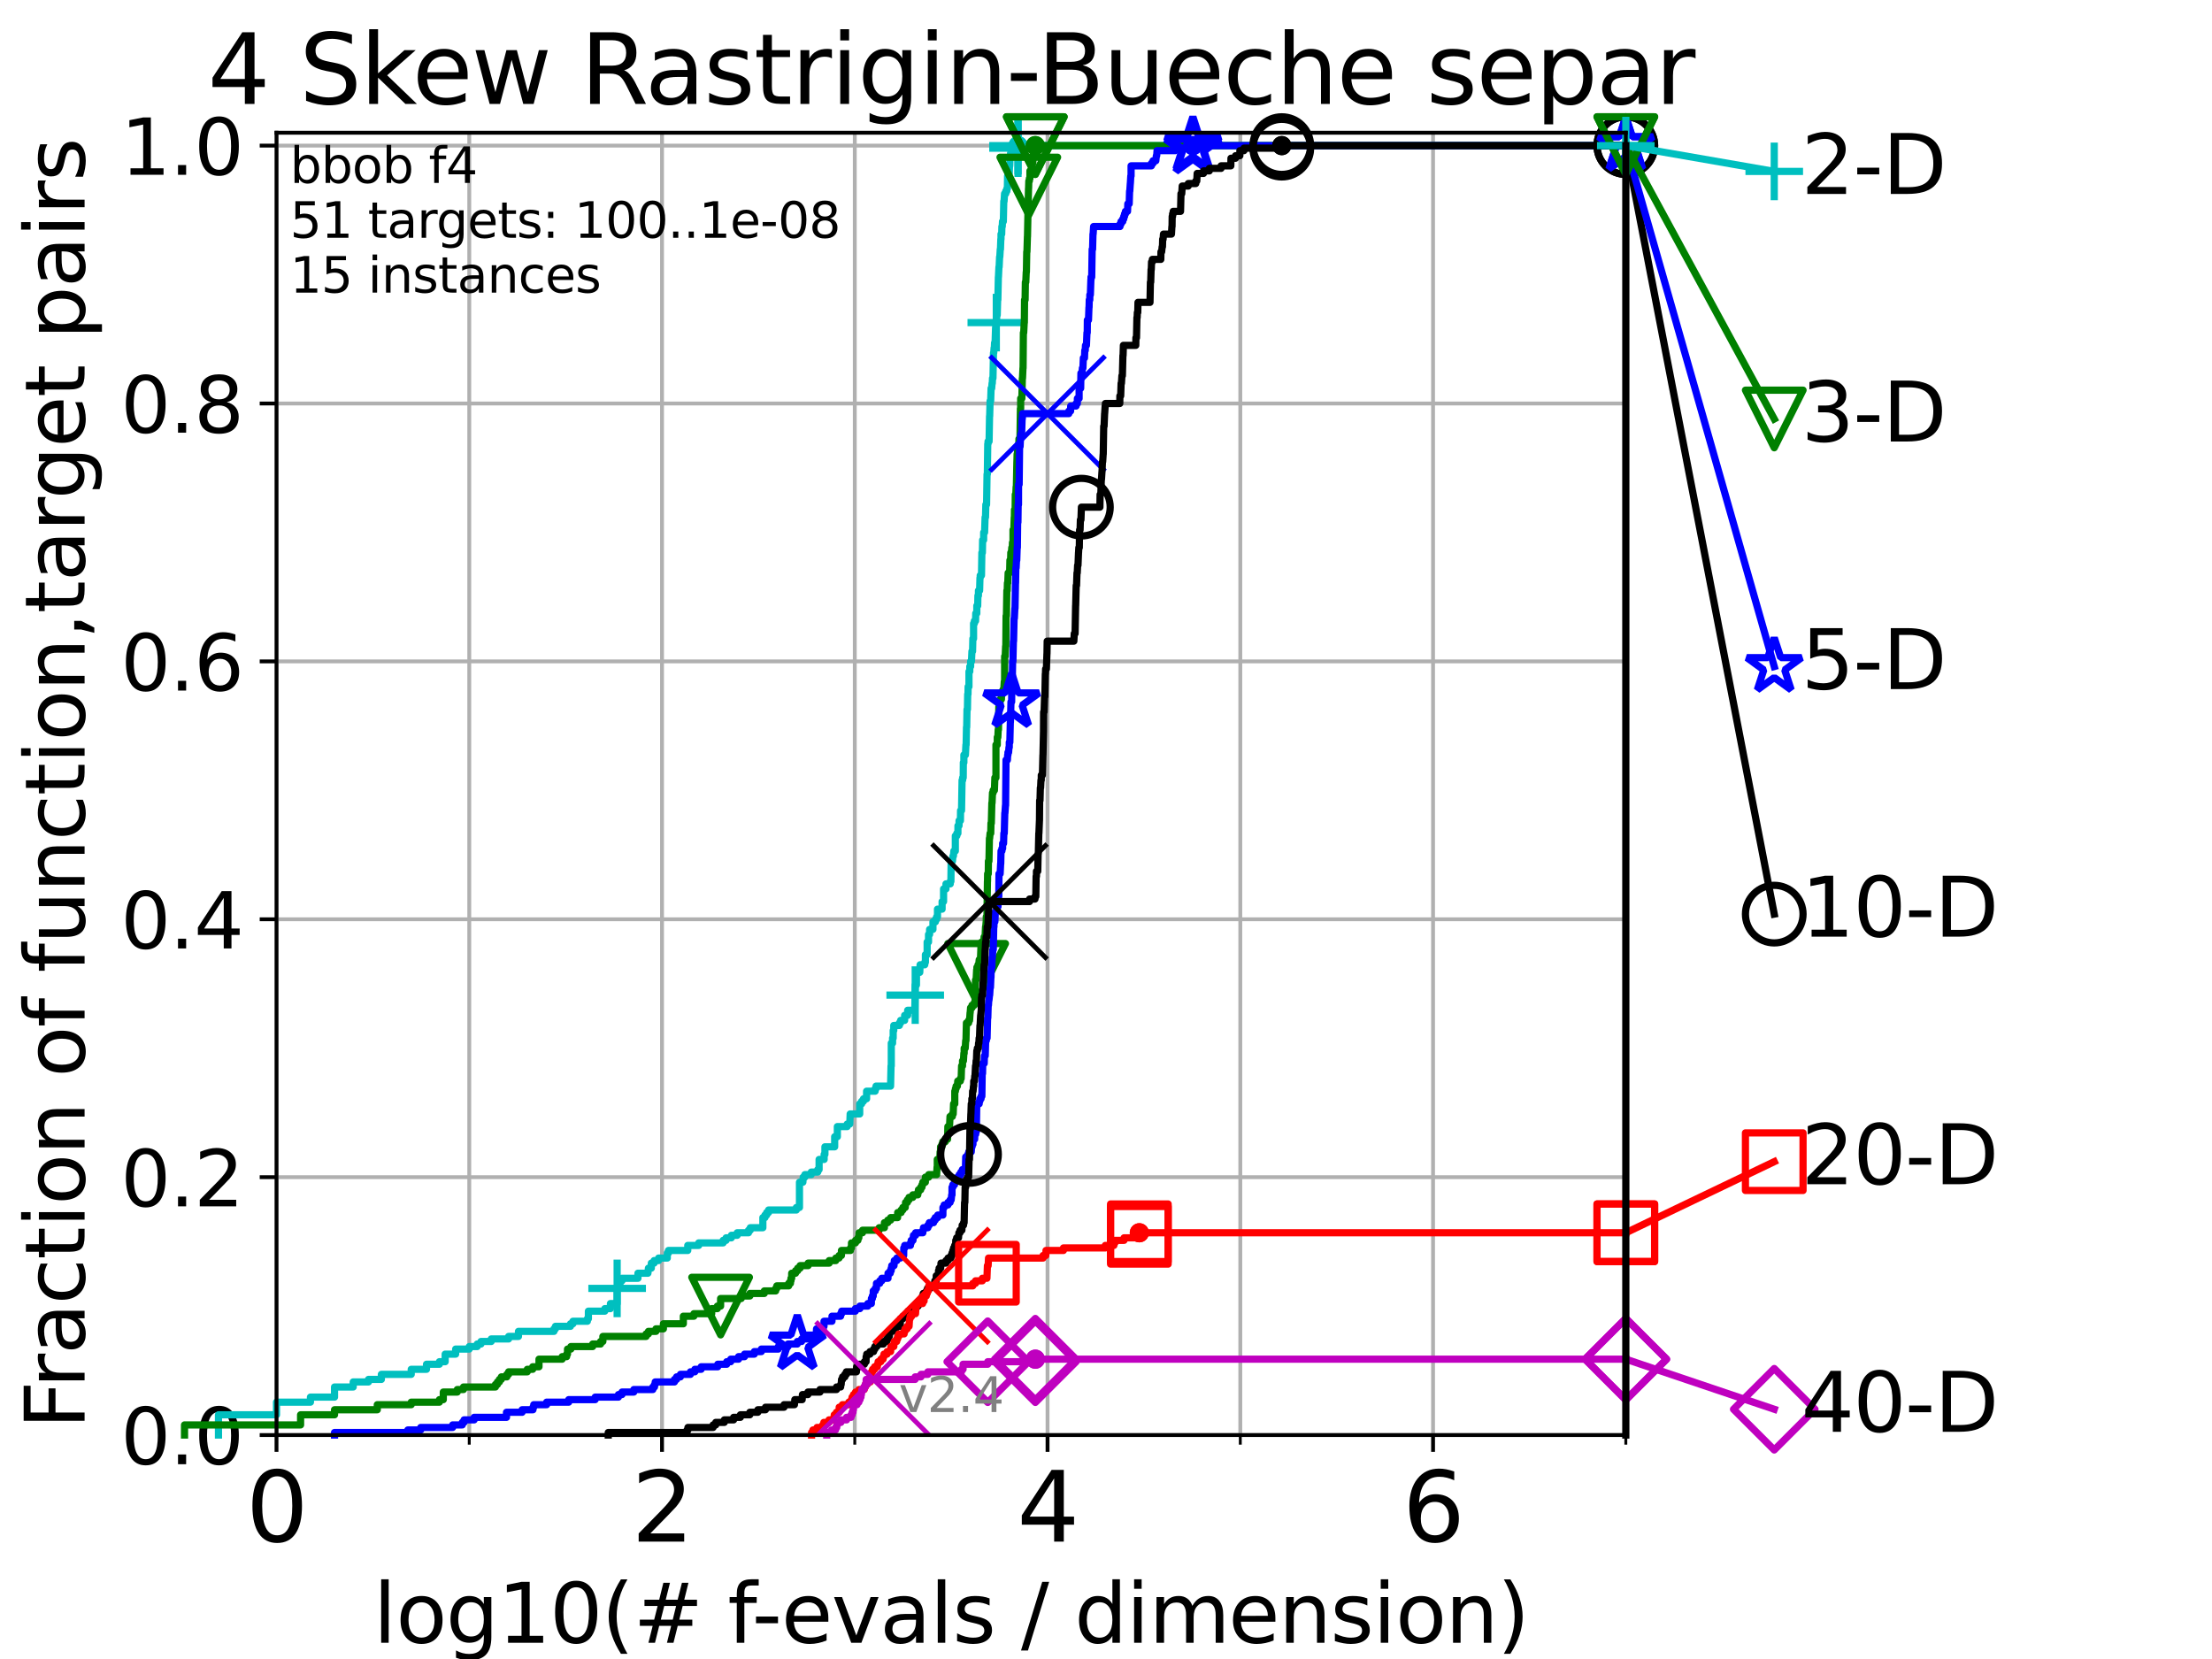 <?xml version="1.0" encoding="utf-8" standalone="no"?>
<!DOCTYPE svg PUBLIC "-//W3C//DTD SVG 1.1//EN"
  "http://www.w3.org/Graphics/SVG/1.1/DTD/svg11.dtd">
<svg height="345.6pt" version="1.1" viewBox="0 0 460.8 345.6" width="460.8pt" xmlns="http://www.w3.org/2000/svg" xmlns:xlink="http://www.w3.org/1999/xlink">
 <defs>
  <style type="text/css">*{stroke-linecap:butt;stroke-linejoin:round;}</style>
 </defs>
 <g id="figure_1">
  <g id="patch_1">
   <path d="M 0 345.6 
L 460.8 345.6 
L 460.8 0 
L 0 0 
z
" style="fill:#ffffff;"/>
  </g>
  <g id="axes_1">
   <g id="patch_2">
    <path d="M 57.6 298.944 
L 338.688 298.944 
L 338.688 27.648 
L 57.6 27.648 
z
" style="fill:#ffffff;"/>
   </g>
   <g id="matplotlib.axis_1">
    <g id="xtick_1">
     <g id="line2d_1">
      <path clip-path="url(#p3e30f59d8c)" d="M 57.6 298.944 
L 57.6 27.648 
" style="fill:none;stroke:#b0b0b0;stroke-linecap:square;stroke-width:0.8;"/>
     </g>
     <g id="line2d_2">
      <defs>
       <path d="M 0 0 
L 0 3.5 
" id="medfd1fd88b" style="stroke:#000000;stroke-width:0.8;"/>
      </defs>
      <g>
       <use style="stroke:#000000;stroke-width:0.8;" x="57.6" xlink:href="#medfd1fd88b" y="298.944"/>
      </g>
     </g>
     <g id="text_1">
      <!-- 0 -->
      <g transform="translate(51.237 321.141)scale(0.2 -0.2)">
       <defs>
        <path d="M 2034 4250 
Q 1547 4250 1301 3770 
Q 1056 3291 1056 2328 
Q 1056 1369 1301 889 
Q 1547 409 2034 409 
Q 2525 409 2770 889 
Q 3016 1369 3016 2328 
Q 3016 3291 2770 3770 
Q 2525 4250 2034 4250 
z
M 2034 4750 
Q 2819 4750 3233 4129 
Q 3647 3509 3647 2328 
Q 3647 1150 3233 529 
Q 2819 -91 2034 -91 
Q 1250 -91 836 529 
Q 422 1150 422 2328 
Q 422 3509 836 4129 
Q 1250 4750 2034 4750 
z
" id="DejaVuSans-30" transform="scale(0.016)"/>
       </defs>
       <use xlink:href="#DejaVuSans-30"/>
      </g>
     </g>
    </g>
    <g id="xtick_2">
     <g id="line2d_3">
      <path clip-path="url(#p3e30f59d8c)" d="M 137.911 298.944 
L 137.911 27.648 
" style="fill:none;stroke:#b0b0b0;stroke-linecap:square;stroke-width:0.8;"/>
     </g>
     <g id="line2d_4">
      <g>
       <use style="stroke:#000000;stroke-width:0.8;" x="137.911" xlink:href="#medfd1fd88b" y="298.944"/>
      </g>
     </g>
     <g id="text_2">
      <!-- 2 -->
      <g transform="translate(131.548 321.141)scale(0.2 -0.2)">
       <defs>
        <path d="M 1228 531 
L 3431 531 
L 3431 0 
L 469 0 
L 469 531 
Q 828 903 1448 1529 
Q 2069 2156 2228 2338 
Q 2531 2678 2651 2914 
Q 2772 3150 2772 3378 
Q 2772 3750 2511 3984 
Q 2250 4219 1831 4219 
Q 1534 4219 1204 4116 
Q 875 4013 500 3803 
L 500 4441 
Q 881 4594 1212 4672 
Q 1544 4750 1819 4750 
Q 2544 4750 2975 4387 
Q 3406 4025 3406 3419 
Q 3406 3131 3298 2873 
Q 3191 2616 2906 2266 
Q 2828 2175 2409 1742 
Q 1991 1309 1228 531 
z
" id="DejaVuSans-32" transform="scale(0.016)"/>
       </defs>
       <use xlink:href="#DejaVuSans-32"/>
      </g>
     </g>
    </g>
    <g id="xtick_3">
     <g id="line2d_5">
      <path clip-path="url(#p3e30f59d8c)" d="M 218.222 298.944 
L 218.222 27.648 
" style="fill:none;stroke:#b0b0b0;stroke-linecap:square;stroke-width:0.8;"/>
     </g>
     <g id="line2d_6">
      <g>
       <use style="stroke:#000000;stroke-width:0.8;" x="218.222" xlink:href="#medfd1fd88b" y="298.944"/>
      </g>
     </g>
     <g id="text_3">
      <!-- 4 -->
      <g transform="translate(211.859 321.141)scale(0.2 -0.2)">
       <defs>
        <path d="M 2419 4116 
L 825 1625 
L 2419 1625 
L 2419 4116 
z
M 2253 4666 
L 3047 4666 
L 3047 1625 
L 3713 1625 
L 3713 1100 
L 3047 1100 
L 3047 0 
L 2419 0 
L 2419 1100 
L 313 1100 
L 313 1709 
L 2253 4666 
z
" id="DejaVuSans-34" transform="scale(0.016)"/>
       </defs>
       <use xlink:href="#DejaVuSans-34"/>
      </g>
     </g>
    </g>
    <g id="xtick_4">
     <g id="line2d_7">
      <path clip-path="url(#p3e30f59d8c)" d="M 298.533 298.944 
L 298.533 27.648 
" style="fill:none;stroke:#b0b0b0;stroke-linecap:square;stroke-width:0.8;"/>
     </g>
     <g id="line2d_8">
      <g>
       <use style="stroke:#000000;stroke-width:0.8;" x="298.533" xlink:href="#medfd1fd88b" y="298.944"/>
      </g>
     </g>
     <g id="text_4">
      <!-- 6 -->
      <g transform="translate(292.17 321.141)scale(0.2 -0.2)">
       <defs>
        <path d="M 2113 2584 
Q 1688 2584 1439 2293 
Q 1191 2003 1191 1497 
Q 1191 994 1439 701 
Q 1688 409 2113 409 
Q 2538 409 2786 701 
Q 3034 994 3034 1497 
Q 3034 2003 2786 2293 
Q 2538 2584 2113 2584 
z
M 3366 4563 
L 3366 3988 
Q 3128 4100 2886 4159 
Q 2644 4219 2406 4219 
Q 1781 4219 1451 3797 
Q 1122 3375 1075 2522 
Q 1259 2794 1537 2939 
Q 1816 3084 2150 3084 
Q 2853 3084 3261 2657 
Q 3669 2231 3669 1497 
Q 3669 778 3244 343 
Q 2819 -91 2113 -91 
Q 1303 -91 875 529 
Q 447 1150 447 2328 
Q 447 3434 972 4092 
Q 1497 4750 2381 4750 
Q 2619 4750 2861 4703 
Q 3103 4656 3366 4563 
z
" id="DejaVuSans-36" transform="scale(0.016)"/>
       </defs>
       <use xlink:href="#DejaVuSans-36"/>
      </g>
     </g>
    </g>
    <g id="xtick_5">
     <g id="line2d_9">
      <path clip-path="url(#p3e30f59d8c)" d="M 97.755 298.944 
L 97.755 27.648 
" style="fill:none;stroke:#b0b0b0;stroke-linecap:square;stroke-width:0.8;"/>
     </g>
     <g id="line2d_10">
      <defs>
       <path d="M 0 0 
L 0 2 
" id="ma3875fd035" style="stroke:#000000;stroke-width:0.6;"/>
      </defs>
      <g>
       <use style="stroke:#000000;stroke-width:0.6;" x="97.755" xlink:href="#ma3875fd035" y="298.944"/>
      </g>
     </g>
    </g>
    <g id="xtick_6">
     <g id="line2d_11">
      <path clip-path="url(#p3e30f59d8c)" d="M 178.066 298.944 
L 178.066 27.648 
" style="fill:none;stroke:#b0b0b0;stroke-linecap:square;stroke-width:0.8;"/>
     </g>
     <g id="line2d_12">
      <g>
       <use style="stroke:#000000;stroke-width:0.6;" x="178.066" xlink:href="#ma3875fd035" y="298.944"/>
      </g>
     </g>
    </g>
    <g id="xtick_7">
     <g id="line2d_13">
      <path clip-path="url(#p3e30f59d8c)" d="M 258.377 298.944 
L 258.377 27.648 
" style="fill:none;stroke:#b0b0b0;stroke-linecap:square;stroke-width:0.8;"/>
     </g>
     <g id="line2d_14">
      <g>
       <use style="stroke:#000000;stroke-width:0.6;" x="258.377" xlink:href="#ma3875fd035" y="298.944"/>
      </g>
     </g>
    </g>
    <g id="xtick_8">
     <g id="line2d_15">
      <path clip-path="url(#p3e30f59d8c)" d="M 338.688 298.944 
L 338.688 27.648 
" style="fill:none;stroke:#b0b0b0;stroke-linecap:square;stroke-width:0.8;"/>
     </g>
     <g id="line2d_16">
      <g>
       <use style="stroke:#000000;stroke-width:0.6;" x="338.688" xlink:href="#ma3875fd035" y="298.944"/>
      </g>
     </g>
    </g>
    <g id="text_5">
     <!-- log10(# f-evals / dimension) -->
     <g transform="translate(77.764 342.218)scale(0.17 -0.17)">
      <defs>
       <path d="M 603 4863 
L 1178 4863 
L 1178 0 
L 603 0 
L 603 4863 
z
" id="DejaVuSans-6c" transform="scale(0.016)"/>
       <path d="M 1959 3097 
Q 1497 3097 1228 2736 
Q 959 2375 959 1747 
Q 959 1119 1226 758 
Q 1494 397 1959 397 
Q 2419 397 2687 759 
Q 2956 1122 2956 1747 
Q 2956 2369 2687 2733 
Q 2419 3097 1959 3097 
z
M 1959 3584 
Q 2709 3584 3137 3096 
Q 3566 2609 3566 1747 
Q 3566 888 3137 398 
Q 2709 -91 1959 -91 
Q 1206 -91 779 398 
Q 353 888 353 1747 
Q 353 2609 779 3096 
Q 1206 3584 1959 3584 
z
" id="DejaVuSans-6f" transform="scale(0.016)"/>
       <path d="M 2906 1791 
Q 2906 2416 2648 2759 
Q 2391 3103 1925 3103 
Q 1463 3103 1205 2759 
Q 947 2416 947 1791 
Q 947 1169 1205 825 
Q 1463 481 1925 481 
Q 2391 481 2648 825 
Q 2906 1169 2906 1791 
z
M 3481 434 
Q 3481 -459 3084 -895 
Q 2688 -1331 1869 -1331 
Q 1566 -1331 1297 -1286 
Q 1028 -1241 775 -1147 
L 775 -588 
Q 1028 -725 1275 -790 
Q 1522 -856 1778 -856 
Q 2344 -856 2625 -561 
Q 2906 -266 2906 331 
L 2906 616 
Q 2728 306 2450 153 
Q 2172 0 1784 0 
Q 1141 0 747 490 
Q 353 981 353 1791 
Q 353 2603 747 3093 
Q 1141 3584 1784 3584 
Q 2172 3584 2450 3431 
Q 2728 3278 2906 2969 
L 2906 3500 
L 3481 3500 
L 3481 434 
z
" id="DejaVuSans-67" transform="scale(0.016)"/>
       <path d="M 794 531 
L 1825 531 
L 1825 4091 
L 703 3866 
L 703 4441 
L 1819 4666 
L 2450 4666 
L 2450 531 
L 3481 531 
L 3481 0 
L 794 0 
L 794 531 
z
" id="DejaVuSans-31" transform="scale(0.016)"/>
       <path d="M 1984 4856 
Q 1566 4138 1362 3434 
Q 1159 2731 1159 2009 
Q 1159 1288 1364 580 
Q 1569 -128 1984 -844 
L 1484 -844 
Q 1016 -109 783 600 
Q 550 1309 550 2009 
Q 550 2706 781 3412 
Q 1013 4119 1484 4856 
L 1984 4856 
z
" id="DejaVuSans-28" transform="scale(0.016)"/>
       <path d="M 3272 2816 
L 2363 2816 
L 2100 1772 
L 3016 1772 
L 3272 2816 
z
M 2803 4594 
L 2478 3297 
L 3391 3297 
L 3719 4594 
L 4219 4594 
L 3897 3297 
L 4872 3297 
L 4872 2816 
L 3775 2816 
L 3519 1772 
L 4513 1772 
L 4513 1294 
L 3397 1294 
L 3072 0 
L 2572 0 
L 2894 1294 
L 1978 1294 
L 1656 0 
L 1153 0 
L 1478 1294 
L 494 1294 
L 494 1772 
L 1594 1772 
L 1856 2816 
L 850 2816 
L 850 3297 
L 1978 3297 
L 2297 4594 
L 2803 4594 
z
" id="DejaVuSans-23" transform="scale(0.016)"/>
       <path id="DejaVuSans-20" transform="scale(0.016)"/>
       <path d="M 2375 4863 
L 2375 4384 
L 1825 4384 
Q 1516 4384 1395 4259 
Q 1275 4134 1275 3809 
L 1275 3500 
L 2222 3500 
L 2222 3053 
L 1275 3053 
L 1275 0 
L 697 0 
L 697 3053 
L 147 3053 
L 147 3500 
L 697 3500 
L 697 3744 
Q 697 4328 969 4595 
Q 1241 4863 1831 4863 
L 2375 4863 
z
" id="DejaVuSans-66" transform="scale(0.016)"/>
       <path d="M 313 2009 
L 1997 2009 
L 1997 1497 
L 313 1497 
L 313 2009 
z
" id="DejaVuSans-2d" transform="scale(0.016)"/>
       <path d="M 3597 1894 
L 3597 1613 
L 953 1613 
Q 991 1019 1311 708 
Q 1631 397 2203 397 
Q 2534 397 2845 478 
Q 3156 559 3463 722 
L 3463 178 
Q 3153 47 2828 -22 
Q 2503 -91 2169 -91 
Q 1331 -91 842 396 
Q 353 884 353 1716 
Q 353 2575 817 3079 
Q 1281 3584 2069 3584 
Q 2775 3584 3186 3129 
Q 3597 2675 3597 1894 
z
M 3022 2063 
Q 3016 2534 2758 2815 
Q 2500 3097 2075 3097 
Q 1594 3097 1305 2825 
Q 1016 2553 972 2059 
L 3022 2063 
z
" id="DejaVuSans-65" transform="scale(0.016)"/>
       <path d="M 191 3500 
L 800 3500 
L 1894 563 
L 2988 3500 
L 3597 3500 
L 2284 0 
L 1503 0 
L 191 3500 
z
" id="DejaVuSans-76" transform="scale(0.016)"/>
       <path d="M 2194 1759 
Q 1497 1759 1228 1600 
Q 959 1441 959 1056 
Q 959 750 1161 570 
Q 1363 391 1709 391 
Q 2188 391 2477 730 
Q 2766 1069 2766 1631 
L 2766 1759 
L 2194 1759 
z
M 3341 1997 
L 3341 0 
L 2766 0 
L 2766 531 
Q 2569 213 2275 61 
Q 1981 -91 1556 -91 
Q 1019 -91 701 211 
Q 384 513 384 1019 
Q 384 1609 779 1909 
Q 1175 2209 1959 2209 
L 2766 2209 
L 2766 2266 
Q 2766 2663 2505 2880 
Q 2244 3097 1772 3097 
Q 1472 3097 1187 3025 
Q 903 2953 641 2809 
L 641 3341 
Q 956 3463 1253 3523 
Q 1550 3584 1831 3584 
Q 2591 3584 2966 3190 
Q 3341 2797 3341 1997 
z
" id="DejaVuSans-61" transform="scale(0.016)"/>
       <path d="M 2834 3397 
L 2834 2853 
Q 2591 2978 2328 3040 
Q 2066 3103 1784 3103 
Q 1356 3103 1142 2972 
Q 928 2841 928 2578 
Q 928 2378 1081 2264 
Q 1234 2150 1697 2047 
L 1894 2003 
Q 2506 1872 2764 1633 
Q 3022 1394 3022 966 
Q 3022 478 2636 193 
Q 2250 -91 1575 -91 
Q 1294 -91 989 -36 
Q 684 19 347 128 
L 347 722 
Q 666 556 975 473 
Q 1284 391 1588 391 
Q 1994 391 2212 530 
Q 2431 669 2431 922 
Q 2431 1156 2273 1281 
Q 2116 1406 1581 1522 
L 1381 1569 
Q 847 1681 609 1914 
Q 372 2147 372 2553 
Q 372 3047 722 3315 
Q 1072 3584 1716 3584 
Q 2034 3584 2315 3537 
Q 2597 3491 2834 3397 
z
" id="DejaVuSans-73" transform="scale(0.016)"/>
       <path d="M 1625 4666 
L 2156 4666 
L 531 -594 
L 0 -594 
L 1625 4666 
z
" id="DejaVuSans-2f" transform="scale(0.016)"/>
       <path d="M 2906 2969 
L 2906 4863 
L 3481 4863 
L 3481 0 
L 2906 0 
L 2906 525 
Q 2725 213 2448 61 
Q 2172 -91 1784 -91 
Q 1150 -91 751 415 
Q 353 922 353 1747 
Q 353 2572 751 3078 
Q 1150 3584 1784 3584 
Q 2172 3584 2448 3432 
Q 2725 3281 2906 2969 
z
M 947 1747 
Q 947 1113 1208 752 
Q 1469 391 1925 391 
Q 2381 391 2643 752 
Q 2906 1113 2906 1747 
Q 2906 2381 2643 2742 
Q 2381 3103 1925 3103 
Q 1469 3103 1208 2742 
Q 947 2381 947 1747 
z
" id="DejaVuSans-64" transform="scale(0.016)"/>
       <path d="M 603 3500 
L 1178 3500 
L 1178 0 
L 603 0 
L 603 3500 
z
M 603 4863 
L 1178 4863 
L 1178 4134 
L 603 4134 
L 603 4863 
z
" id="DejaVuSans-69" transform="scale(0.016)"/>
       <path d="M 3328 2828 
Q 3544 3216 3844 3400 
Q 4144 3584 4550 3584 
Q 5097 3584 5394 3201 
Q 5691 2819 5691 2113 
L 5691 0 
L 5113 0 
L 5113 2094 
Q 5113 2597 4934 2840 
Q 4756 3084 4391 3084 
Q 3944 3084 3684 2787 
Q 3425 2491 3425 1978 
L 3425 0 
L 2847 0 
L 2847 2094 
Q 2847 2600 2669 2842 
Q 2491 3084 2119 3084 
Q 1678 3084 1418 2786 
Q 1159 2488 1159 1978 
L 1159 0 
L 581 0 
L 581 3500 
L 1159 3500 
L 1159 2956 
Q 1356 3278 1631 3431 
Q 1906 3584 2284 3584 
Q 2666 3584 2933 3390 
Q 3200 3197 3328 2828 
z
" id="DejaVuSans-6d" transform="scale(0.016)"/>
       <path d="M 3513 2113 
L 3513 0 
L 2938 0 
L 2938 2094 
Q 2938 2591 2744 2837 
Q 2550 3084 2163 3084 
Q 1697 3084 1428 2787 
Q 1159 2491 1159 1978 
L 1159 0 
L 581 0 
L 581 3500 
L 1159 3500 
L 1159 2956 
Q 1366 3272 1645 3428 
Q 1925 3584 2291 3584 
Q 2894 3584 3203 3211 
Q 3513 2838 3513 2113 
z
" id="DejaVuSans-6e" transform="scale(0.016)"/>
       <path d="M 513 4856 
L 1013 4856 
Q 1481 4119 1714 3412 
Q 1947 2706 1947 2009 
Q 1947 1309 1714 600 
Q 1481 -109 1013 -844 
L 513 -844 
Q 928 -128 1133 580 
Q 1338 1288 1338 2009 
Q 1338 2731 1133 3434 
Q 928 4138 513 4856 
z
" id="DejaVuSans-29" transform="scale(0.016)"/>
      </defs>
      <use xlink:href="#DejaVuSans-6c"/>
      <use x="27.783" xlink:href="#DejaVuSans-6f"/>
      <use x="88.965" xlink:href="#DejaVuSans-67"/>
      <use x="152.441" xlink:href="#DejaVuSans-31"/>
      <use x="216.064" xlink:href="#DejaVuSans-30"/>
      <use x="279.688" xlink:href="#DejaVuSans-28"/>
      <use x="318.701" xlink:href="#DejaVuSans-23"/>
      <use x="402.49" xlink:href="#DejaVuSans-20"/>
      <use x="434.277" xlink:href="#DejaVuSans-66"/>
      <use x="463.982" xlink:href="#DejaVuSans-2d"/>
      <use x="500.066" xlink:href="#DejaVuSans-65"/>
      <use x="561.59" xlink:href="#DejaVuSans-76"/>
      <use x="620.77" xlink:href="#DejaVuSans-61"/>
      <use x="682.049" xlink:href="#DejaVuSans-6c"/>
      <use x="709.832" xlink:href="#DejaVuSans-73"/>
      <use x="761.932" xlink:href="#DejaVuSans-20"/>
      <use x="793.719" xlink:href="#DejaVuSans-2f"/>
      <use x="827.41" xlink:href="#DejaVuSans-20"/>
      <use x="859.197" xlink:href="#DejaVuSans-64"/>
      <use x="922.674" xlink:href="#DejaVuSans-69"/>
      <use x="950.457" xlink:href="#DejaVuSans-6d"/>
      <use x="1047.869" xlink:href="#DejaVuSans-65"/>
      <use x="1109.393" xlink:href="#DejaVuSans-6e"/>
      <use x="1172.771" xlink:href="#DejaVuSans-73"/>
      <use x="1224.871" xlink:href="#DejaVuSans-69"/>
      <use x="1252.654" xlink:href="#DejaVuSans-6f"/>
      <use x="1313.836" xlink:href="#DejaVuSans-6e"/>
      <use x="1377.215" xlink:href="#DejaVuSans-29"/>
     </g>
    </g>
   </g>
   <g id="matplotlib.axis_2">
    <g id="ytick_1">
     <g id="line2d_17">
      <path clip-path="url(#p3e30f59d8c)" d="M 57.6 298.944 
L 338.688 298.944 
" style="fill:none;stroke:#b0b0b0;stroke-linecap:square;stroke-width:0.8;"/>
     </g>
     <g id="line2d_18">
      <defs>
       <path d="M 0 0 
L -3.5 0 
" id="m74b93c4cd5" style="stroke:#000000;stroke-width:0.8;"/>
      </defs>
      <g>
       <use style="stroke:#000000;stroke-width:0.8;" x="57.6" xlink:href="#m74b93c4cd5" y="298.944"/>
      </g>
     </g>
     <g id="text_6">
      <!-- 0.0 -->
      <g transform="translate(25.155 305.023)scale(0.16 -0.16)">
       <defs>
        <path d="M 684 794 
L 1344 794 
L 1344 0 
L 684 0 
L 684 794 
z
" id="DejaVuSans-2e" transform="scale(0.016)"/>
       </defs>
       <use xlink:href="#DejaVuSans-30"/>
       <use x="63.623" xlink:href="#DejaVuSans-2e"/>
       <use x="95.41" xlink:href="#DejaVuSans-30"/>
      </g>
     </g>
    </g>
    <g id="ytick_2">
     <g id="line2d_19">
      <path clip-path="url(#p3e30f59d8c)" d="M 57.6 245.222 
L 338.688 245.222 
" style="fill:none;stroke:#b0b0b0;stroke-linecap:square;stroke-width:0.8;"/>
     </g>
     <g id="line2d_20">
      <g>
       <use style="stroke:#000000;stroke-width:0.8;" x="57.6" xlink:href="#m74b93c4cd5" y="245.222"/>
      </g>
     </g>
     <g id="text_7">
      <!-- 0.2 -->
      <g transform="translate(25.155 251.301)scale(0.16 -0.16)">
       <use xlink:href="#DejaVuSans-30"/>
       <use x="63.623" xlink:href="#DejaVuSans-2e"/>
       <use x="95.41" xlink:href="#DejaVuSans-32"/>
      </g>
     </g>
    </g>
    <g id="ytick_3">
     <g id="line2d_21">
      <path clip-path="url(#p3e30f59d8c)" d="M 57.6 191.5 
L 338.688 191.5 
" style="fill:none;stroke:#b0b0b0;stroke-linecap:square;stroke-width:0.8;"/>
     </g>
     <g id="line2d_22">
      <g>
       <use style="stroke:#000000;stroke-width:0.8;" x="57.6" xlink:href="#m74b93c4cd5" y="191.5"/>
      </g>
     </g>
     <g id="text_8">
      <!-- 0.4 -->
      <g transform="translate(25.155 197.579)scale(0.16 -0.16)">
       <use xlink:href="#DejaVuSans-30"/>
       <use x="63.623" xlink:href="#DejaVuSans-2e"/>
       <use x="95.41" xlink:href="#DejaVuSans-34"/>
      </g>
     </g>
    </g>
    <g id="ytick_4">
     <g id="line2d_23">
      <path clip-path="url(#p3e30f59d8c)" d="M 57.6 137.778 
L 338.688 137.778 
" style="fill:none;stroke:#b0b0b0;stroke-linecap:square;stroke-width:0.8;"/>
     </g>
     <g id="line2d_24">
      <g>
       <use style="stroke:#000000;stroke-width:0.8;" x="57.6" xlink:href="#m74b93c4cd5" y="137.778"/>
      </g>
     </g>
     <g id="text_9">
      <!-- 0.6 -->
      <g transform="translate(25.155 143.857)scale(0.16 -0.16)">
       <use xlink:href="#DejaVuSans-30"/>
       <use x="63.623" xlink:href="#DejaVuSans-2e"/>
       <use x="95.41" xlink:href="#DejaVuSans-36"/>
      </g>
     </g>
    </g>
    <g id="ytick_5">
     <g id="line2d_25">
      <path clip-path="url(#p3e30f59d8c)" d="M 57.6 84.056 
L 338.688 84.056 
" style="fill:none;stroke:#b0b0b0;stroke-linecap:square;stroke-width:0.8;"/>
     </g>
     <g id="line2d_26">
      <g>
       <use style="stroke:#000000;stroke-width:0.8;" x="57.6" xlink:href="#m74b93c4cd5" y="84.056"/>
      </g>
     </g>
     <g id="text_10">
      <!-- 0.8 -->
      <g transform="translate(25.155 90.135)scale(0.16 -0.16)">
       <defs>
        <path d="M 2034 2216 
Q 1584 2216 1326 1975 
Q 1069 1734 1069 1313 
Q 1069 891 1326 650 
Q 1584 409 2034 409 
Q 2484 409 2743 651 
Q 3003 894 3003 1313 
Q 3003 1734 2745 1975 
Q 2488 2216 2034 2216 
z
M 1403 2484 
Q 997 2584 770 2862 
Q 544 3141 544 3541 
Q 544 4100 942 4425 
Q 1341 4750 2034 4750 
Q 2731 4750 3128 4425 
Q 3525 4100 3525 3541 
Q 3525 3141 3298 2862 
Q 3072 2584 2669 2484 
Q 3125 2378 3379 2068 
Q 3634 1759 3634 1313 
Q 3634 634 3220 271 
Q 2806 -91 2034 -91 
Q 1263 -91 848 271 
Q 434 634 434 1313 
Q 434 1759 690 2068 
Q 947 2378 1403 2484 
z
M 1172 3481 
Q 1172 3119 1398 2916 
Q 1625 2713 2034 2713 
Q 2441 2713 2670 2916 
Q 2900 3119 2900 3481 
Q 2900 3844 2670 4047 
Q 2441 4250 2034 4250 
Q 1625 4250 1398 4047 
Q 1172 3844 1172 3481 
z
" id="DejaVuSans-38" transform="scale(0.016)"/>
       </defs>
       <use xlink:href="#DejaVuSans-30"/>
       <use x="63.623" xlink:href="#DejaVuSans-2e"/>
       <use x="95.41" xlink:href="#DejaVuSans-38"/>
      </g>
     </g>
    </g>
    <g id="ytick_6">
     <g id="line2d_27">
      <path clip-path="url(#p3e30f59d8c)" d="M 57.6 30.334 
L 338.688 30.334 
" style="fill:none;stroke:#b0b0b0;stroke-linecap:square;stroke-width:0.8;"/>
     </g>
     <g id="line2d_28">
      <g>
       <use style="stroke:#000000;stroke-width:0.8;" x="57.6" xlink:href="#m74b93c4cd5" y="30.334"/>
      </g>
     </g>
     <g id="text_11">
      <!-- 1.0 -->
      <g transform="translate(25.155 36.413)scale(0.16 -0.16)">
       <use xlink:href="#DejaVuSans-31"/>
       <use x="63.623" xlink:href="#DejaVuSans-2e"/>
       <use x="95.41" xlink:href="#DejaVuSans-30"/>
      </g>
     </g>
    </g>
    <g id="text_12">
     <!-- Fraction of function,target pairs -->
     <g transform="translate(17.62 297.681)rotate(-90)scale(0.17 -0.17)">
      <defs>
       <path d="M 628 4666 
L 3309 4666 
L 3309 4134 
L 1259 4134 
L 1259 2759 
L 3109 2759 
L 3109 2228 
L 1259 2228 
L 1259 0 
L 628 0 
L 628 4666 
z
" id="DejaVuSans-46" transform="scale(0.016)"/>
       <path d="M 2631 2963 
Q 2534 3019 2420 3045 
Q 2306 3072 2169 3072 
Q 1681 3072 1420 2755 
Q 1159 2438 1159 1844 
L 1159 0 
L 581 0 
L 581 3500 
L 1159 3500 
L 1159 2956 
Q 1341 3275 1631 3429 
Q 1922 3584 2338 3584 
Q 2397 3584 2469 3576 
Q 2541 3569 2628 3553 
L 2631 2963 
z
" id="DejaVuSans-72" transform="scale(0.016)"/>
       <path d="M 3122 3366 
L 3122 2828 
Q 2878 2963 2633 3030 
Q 2388 3097 2138 3097 
Q 1578 3097 1268 2742 
Q 959 2388 959 1747 
Q 959 1106 1268 751 
Q 1578 397 2138 397 
Q 2388 397 2633 464 
Q 2878 531 3122 666 
L 3122 134 
Q 2881 22 2623 -34 
Q 2366 -91 2075 -91 
Q 1284 -91 818 406 
Q 353 903 353 1747 
Q 353 2603 823 3093 
Q 1294 3584 2113 3584 
Q 2378 3584 2631 3529 
Q 2884 3475 3122 3366 
z
" id="DejaVuSans-63" transform="scale(0.016)"/>
       <path d="M 1172 4494 
L 1172 3500 
L 2356 3500 
L 2356 3053 
L 1172 3053 
L 1172 1153 
Q 1172 725 1289 603 
Q 1406 481 1766 481 
L 2356 481 
L 2356 0 
L 1766 0 
Q 1100 0 847 248 
Q 594 497 594 1153 
L 594 3053 
L 172 3053 
L 172 3500 
L 594 3500 
L 594 4494 
L 1172 4494 
z
" id="DejaVuSans-74" transform="scale(0.016)"/>
       <path d="M 544 1381 
L 544 3500 
L 1119 3500 
L 1119 1403 
Q 1119 906 1312 657 
Q 1506 409 1894 409 
Q 2359 409 2629 706 
Q 2900 1003 2900 1516 
L 2900 3500 
L 3475 3500 
L 3475 0 
L 2900 0 
L 2900 538 
Q 2691 219 2414 64 
Q 2138 -91 1772 -91 
Q 1169 -91 856 284 
Q 544 659 544 1381 
z
M 1991 3584 
L 1991 3584 
z
" id="DejaVuSans-75" transform="scale(0.016)"/>
       <path d="M 750 794 
L 1409 794 
L 1409 256 
L 897 -744 
L 494 -744 
L 750 256 
L 750 794 
z
" id="DejaVuSans-2c" transform="scale(0.016)"/>
       <path d="M 1159 525 
L 1159 -1331 
L 581 -1331 
L 581 3500 
L 1159 3500 
L 1159 2969 
Q 1341 3281 1617 3432 
Q 1894 3584 2278 3584 
Q 2916 3584 3314 3078 
Q 3713 2572 3713 1747 
Q 3713 922 3314 415 
Q 2916 -91 2278 -91 
Q 1894 -91 1617 61 
Q 1341 213 1159 525 
z
M 3116 1747 
Q 3116 2381 2855 2742 
Q 2594 3103 2138 3103 
Q 1681 3103 1420 2742 
Q 1159 2381 1159 1747 
Q 1159 1113 1420 752 
Q 1681 391 2138 391 
Q 2594 391 2855 752 
Q 3116 1113 3116 1747 
z
" id="DejaVuSans-70" transform="scale(0.016)"/>
      </defs>
      <use xlink:href="#DejaVuSans-46"/>
      <use x="50.27" xlink:href="#DejaVuSans-72"/>
      <use x="91.383" xlink:href="#DejaVuSans-61"/>
      <use x="152.662" xlink:href="#DejaVuSans-63"/>
      <use x="207.643" xlink:href="#DejaVuSans-74"/>
      <use x="246.852" xlink:href="#DejaVuSans-69"/>
      <use x="274.635" xlink:href="#DejaVuSans-6f"/>
      <use x="335.816" xlink:href="#DejaVuSans-6e"/>
      <use x="399.195" xlink:href="#DejaVuSans-20"/>
      <use x="430.982" xlink:href="#DejaVuSans-6f"/>
      <use x="492.164" xlink:href="#DejaVuSans-66"/>
      <use x="527.369" xlink:href="#DejaVuSans-20"/>
      <use x="559.156" xlink:href="#DejaVuSans-66"/>
      <use x="594.361" xlink:href="#DejaVuSans-75"/>
      <use x="657.74" xlink:href="#DejaVuSans-6e"/>
      <use x="721.119" xlink:href="#DejaVuSans-63"/>
      <use x="776.1" xlink:href="#DejaVuSans-74"/>
      <use x="815.309" xlink:href="#DejaVuSans-69"/>
      <use x="843.092" xlink:href="#DejaVuSans-6f"/>
      <use x="904.273" xlink:href="#DejaVuSans-6e"/>
      <use x="967.652" xlink:href="#DejaVuSans-2c"/>
      <use x="999.439" xlink:href="#DejaVuSans-74"/>
      <use x="1038.648" xlink:href="#DejaVuSans-61"/>
      <use x="1099.928" xlink:href="#DejaVuSans-72"/>
      <use x="1139.291" xlink:href="#DejaVuSans-67"/>
      <use x="1202.768" xlink:href="#DejaVuSans-65"/>
      <use x="1264.291" xlink:href="#DejaVuSans-74"/>
      <use x="1303.5" xlink:href="#DejaVuSans-20"/>
      <use x="1335.287" xlink:href="#DejaVuSans-70"/>
      <use x="1398.764" xlink:href="#DejaVuSans-61"/>
      <use x="1460.043" xlink:href="#DejaVuSans-69"/>
      <use x="1487.826" xlink:href="#DejaVuSans-72"/>
      <use x="1528.939" xlink:href="#DejaVuSans-73"/>
     </g>
    </g>
   </g>
   <g id="line2d_29">
    <defs>
     <path d="M 0 1.5 
C 0.398 1.5 0.779 1.342 1.061 1.061 
C 1.342 0.779 1.5 0.398 1.5 0 
C 1.5 -0.398 1.342 -0.779 1.061 -1.061 
C 0.779 -1.342 0.398 -1.5 0 -1.5 
C -0.398 -1.5 -0.779 -1.342 -1.061 -1.061 
C -1.342 -0.779 -1.5 -0.398 -1.5 0 
C -1.5 0.398 -1.342 0.779 -1.061 1.061 
C -0.779 1.342 -0.398 1.5 0 1.5 
z
" id="m8f919ddb52" style="stroke:#00bfbf;"/>
    </defs>
    <g>
     <use style="fill:#00bfbf;stroke:#00bfbf;" x="212.074" xlink:href="#m8f919ddb52" y="30.334"/>
     <use style="fill:#00bfbf;stroke:#00bfbf;" x="212.074" xlink:href="#m8f919ddb52" y="30.334"/>
    </g>
   </g>
   <g id="line2d_30">
    <path d="M 45.512 298.944 
L 45.512 294.731 
L 57.6 294.731 
L 57.6 292.097 
L 64.671 292.097 
L 64.671 291.044 
L 69.688 291.044 
L 69.688 288.937 
L 73.579 288.937 
L 73.579 287.884 
L 76.759 287.884 
L 76.759 287.357 
L 79.447 287.357 
L 79.447 286.304 
L 85.667 286.304 
L 85.667 285.25 
L 88.847 285.25 
L 88.847 284.197 
L 91.535 284.197 
L 91.535 283.67 
L 92.738 283.67 
L 92.738 282.09 
L 94.921 282.09 
L 94.921 281.037 
L 97.755 281.037 
L 97.755 280.51 
L 99.418 280.51 
L 99.418 279.983 
L 100.193 279.983 
L 100.193 279.457 
L 102.331 279.457 
L 102.331 278.93 
L 105.952 278.93 
L 105.952 278.403 
L 108.006 278.403 
L 108.006 277.35 
L 115.397 277.35 
L 115.397 276.823 
L 115.711 276.823 
L 115.711 276.296 
L 118.839 276.296 
L 118.839 275.77 
L 119.352 275.77 
L 119.352 275.243 
L 122.362 275.243 
L 122.362 274.716 
L 122.573 274.716 
L 122.573 273.136 
L 125.996 273.136 
L 125.996 272.61 
L 127.165 272.61 
L 127.165 271.556 
L 128.561 271.556 
L 128.561 268.396 
L 129.147 268.396 
L 129.147 266.816 
L 129.574 266.816 
L 129.574 266.289 
L 132.894 266.289 
L 132.894 265.236 
L 134.974 265.236 
L 135.077 264.183 
L 135.682 264.183 
L 135.682 263.129 
L 136.266 263.129 
L 136.266 262.603 
L 137.199 262.603 
L 137.199 262.076 
L 139.009 262.076 
L 139.009 261.023 
L 139.253 261.023 
L 139.253 260.496 
L 143.273 260.496 
L 143.273 259.443 
L 145.554 259.443 
L 145.554 258.916 
L 150.641 258.916 
L 150.641 258.389 
L 151.26 258.389 
L 151.26 257.862 
L 152.36 257.862 
L 152.36 257.336 
L 153.574 257.336 
L 153.574 256.809 
L 155.929 256.809 
L 155.929 256.282 
L 156.297 256.282 
L 156.297 255.756 
L 158.916 255.756 
L 158.916 253.649 
L 159.355 253.649 
L 159.355 253.122 
L 159.708 253.122 
L 159.708 252.596 
L 160.103 252.596 
L 160.103 252.069 
L 165.891 252.069 
L 165.891 251.542 
L 166.545 251.542 
L 166.545 246.275 
L 167.256 246.275 
L 167.32 245.222 
L 167.672 245.222 
L 167.672 244.695 
L 168.997 244.695 
L 168.997 244.169 
L 170.351 244.169 
L 170.351 243.642 
L 170.634 243.642 
L 170.634 241.535 
L 171.683 241.535 
L 171.683 240.482 
L 171.846 240.482 
L 171.846 238.902 
L 173.878 238.902 
L 173.878 236.795 
L 174.434 236.795 
L 174.434 234.688 
L 176.479 234.688 
L 176.479 234.162 
L 177.024 234.162 
L 177.107 232.055 
L 179.091 232.055 
L 179.091 229.948 
L 179.497 229.948 
L 179.497 229.421 
L 179.878 229.421 
L 179.878 228.895 
L 180.526 228.895 
L 180.526 227.315 
L 182.31 227.315 
L 182.31 226.788 
L 182.494 226.788 
L 182.494 226.261 
L 185.522 226.261 
L 185.619 222.048 
L 185.67 222.048 
L 185.67 217.308 
L 185.938 217.308 
L 185.938 216.254 
L 186.066 216.254 
L 186.066 214.674 
L 186.186 214.674 
L 186.186 213.621 
L 187.356 213.621 
L 187.356 213.094 
L 187.615 213.094 
L 187.615 212.567 
L 188.452 212.567 
L 188.452 211.514 
L 189.084 211.514 
L 189.084 210.461 
L 190.568 210.461 
L 190.657 205.194 
L 190.914 205.194 
L 190.922 202.56 
L 191.605 202.56 
L 191.673 200.98 
L 192.641 200.98 
L 192.641 200.454 
L 192.78 200.454 
L 192.78 198.874 
L 193.14 198.874 
L 193.14 196.24 
L 193.428 196.24 
L 193.428 194.66 
L 193.651 194.66 
L 193.651 193.607 
L 194.35 193.607 
L 194.35 192.027 
L 194.867 192.027 
L 194.867 191.5 
L 195.118 191.5 
L 195.118 190.973 
L 195.294 190.973 
L 195.294 189.393 
L 196.257 189.393 
L 196.257 187.813 
L 196.562 187.813 
L 196.562 185.18 
L 197.065 185.18 
L 197.065 184.126 
L 197.96 184.126 
L 197.96 183.6 
L 198.09 183.6 
L 198.142 179.386 
L 198.419 179.386 
L 198.511 178.333 
L 198.616 178.333 
L 198.704 177.28 
L 199.014 177.28 
L 199.014 174.119 
L 199.326 174.119 
L 199.326 173.593 
L 199.551 173.593 
L 199.559 172.013 
L 199.786 172.013 
L 199.786 170.959 
L 200.075 170.959 
L 200.102 168.853 
L 200.305 168.853 
L 200.415 162.532 
L 200.533 162.532 
L 200.533 162.006 
L 200.657 162.006 
L 200.681 158.846 
L 200.793 158.846 
L 200.793 157.265 
L 201.114 157.265 
L 201.219 155.159 
L 201.263 155.159 
L 201.339 151.472 
L 201.382 151.472 
L 201.446 147.785 
L 201.533 147.785 
L 201.587 144.625 
L 201.65 144.625 
L 201.677 143.045 
L 201.852 143.045 
L 201.857 139.885 
L 202.025 139.885 
L 202.025 138.831 
L 202.201 138.831 
L 202.201 137.778 
L 202.375 137.778 
L 202.47 135.671 
L 202.603 135.671 
L 202.662 133.038 
L 202.811 133.038 
L 202.811 129.878 
L 202.979 129.878 
L 202.979 129.351 
L 203.23 129.351 
L 203.265 127.771 
L 203.487 127.771 
L 203.487 126.191 
L 203.673 126.191 
L 203.715 124.084 
L 203.827 124.084 
L 203.827 123.031 
L 204.07 123.031 
L 204.143 120.397 
L 204.195 120.397 
L 204.195 119.871 
L 204.462 119.871 
L 204.539 115.131 
L 204.649 115.131 
L 204.697 112.497 
L 204.907 112.497 
L 204.917 110.917 
L 205.107 110.917 
L 205.212 107.757 
L 205.302 107.757 
L 205.364 105.124 
L 205.52 105.124 
L 205.619 98.803 
L 205.681 98.803 
L 205.767 92.483 
L 205.824 92.483 
L 205.824 91.956 
L 206.046 91.956 
L 206.141 86.69 
L 206.167 86.69 
L 206.254 83.529 
L 206.374 83.529 
L 206.46 80.896 
L 206.583 80.896 
L 206.664 79.843 
L 206.715 79.843 
L 206.756 78.789 
L 206.853 78.789 
L 206.961 73.522 
L 207.009 73.522 
L 207.091 72.469 
L 207.142 72.469 
L 207.184 71.416 
L 207.296 71.416 
L 207.397 68.255 
L 207.421 68.255 
L 207.471 67.202 
L 207.55 67.202 
L 207.654 65.622 
L 207.742 65.622 
L 207.826 62.462 
L 207.873 62.462 
L 207.977 57.722 
L 207.994 57.722 
L 208.096 55.615 
L 208.14 55.615 
L 208.234 53.508 
L 208.279 53.508 
L 208.37 51.928 
L 208.414 51.928 
L 208.489 49.821 
L 208.527 49.821 
L 208.527 48.768 
L 208.671 48.768 
L 208.71 47.188 
L 208.788 47.188 
L 208.837 46.135 
L 209.014 46.135 
L 209.107 41.921 
L 209.167 41.921 
L 209.267 40.341 
L 209.516 40.341 
L 209.516 39.814 
L 209.742 39.814 
L 209.742 39.288 
L 209.854 39.288 
L 209.898 36.654 
L 210.046 36.654 
L 210.046 36.128 
L 210.244 36.128 
L 210.301 34.548 
L 210.355 34.548 
L 210.407 32.968 
L 210.504 32.968 
L 210.518 31.914 
L 210.741 31.914 
L 210.741 31.387 
L 211.04 31.387 
L 211.04 30.861 
L 212.074 30.861 
L 212.074 30.334 
L 338.688 30.334 
L 338.688 30.334 
" style="fill:none;stroke:#00bfbf;stroke-linecap:square;stroke-width:1.5;"/>
   </g>
   <g id="line2d_31">
    <defs>
     <path d="M -6 0 
L 6 0 
M 0 6 
L 0 -6 
" id="m14ef614da6" style="stroke:#00bfbf;stroke-width:1.5;"/>
    </defs>
    <g>
     <use style="fill-opacity:0;stroke:#00bfbf;stroke-width:1.5;" x="128.561" xlink:href="#m14ef614da6" y="268.396"/>
     <use style="fill-opacity:0;stroke:#00bfbf;stroke-width:1.5;" x="190.657" xlink:href="#m14ef614da6" y="207.301"/>
     <use style="fill-opacity:0;stroke:#00bfbf;stroke-width:1.5;" x="207.55" xlink:href="#m14ef614da6" y="67.202"/>
     <use style="fill-opacity:0;stroke:#00bfbf;stroke-width:1.5;" x="212.074" xlink:href="#m14ef614da6" y="30.861"/>
     <use style="fill-opacity:0;stroke:#00bfbf;stroke-width:1.5;" x="212.074" xlink:href="#m14ef614da6" y="30.334"/>
     <use style="fill-opacity:0;stroke:#00bfbf;stroke-width:1.5;" x="338.688" xlink:href="#m14ef614da6" y="30.334"/>
    </g>
   </g>
   <g id="line2d_32">
    <path style="fill:none;stroke:#00bfbf;stroke-linecap:square;stroke-width:1.5;"/>
    <g/>
   </g>
   <g id="line2d_33">
    <defs>
     <path d="M 0 1.5 
C 0.398 1.5 0.779 1.342 1.061 1.061 
C 1.342 0.779 1.5 0.398 1.5 0 
C 1.5 -0.398 1.342 -0.779 1.061 -1.061 
C 0.779 -1.342 0.398 -1.5 0 -1.5 
C -0.398 -1.5 -0.779 -1.342 -1.061 -1.061 
C -1.342 -0.779 -1.5 -0.398 -1.5 0 
C -1.5 0.398 -1.342 0.779 -1.061 1.061 
C -0.779 1.342 -0.398 1.5 0 1.5 
z
" id="m8482b4ae58" style="stroke:#008000;"/>
    </defs>
    <g>
     <use style="fill:#008000;stroke:#008000;" x="215.671" xlink:href="#m8482b4ae58" y="30.334"/>
     <use style="fill:#008000;stroke:#008000;" x="215.671" xlink:href="#m8482b4ae58" y="30.334"/>
    </g>
   </g>
   <g id="line2d_34">
    <path d="M 38.441 298.944 
L 38.441 296.837 
L 62.617 296.837 
L 62.617 294.731 
L 69.688 294.731 
L 69.688 293.677 
L 78.596 293.677 
L 78.596 292.624 
L 85.667 292.624 
L 85.667 292.097 
L 91.535 292.097 
L 91.535 291.57 
L 92.347 291.57 
L 92.347 289.99 
L 95.26 289.99 
L 95.26 289.464 
L 96.552 289.464 
L 96.552 288.937 
L 103.203 288.937 
L 103.203 288.41 
L 103.623 288.41 
L 103.623 287.884 
L 104.034 287.884 
L 104.034 287.357 
L 104.435 287.357 
L 104.435 286.83 
L 105.585 286.83 
L 105.585 286.304 
L 105.952 286.304 
L 105.952 285.777 
L 109.843 285.777 
L 109.843 285.25 
L 110.969 285.25 
L 110.969 284.723 
L 112.281 284.723 
L 112.281 283.143 
L 117.107 283.143 
L 117.107 282.617 
L 118.04 282.617 
L 118.04 282.09 
L 118.221 282.09 
L 118.221 281.037 
L 118.925 281.037 
L 118.925 280.51 
L 123.461 280.51 
L 123.461 279.983 
L 125.111 279.983 
L 125.111 279.457 
L 125.589 279.457 
L 125.589 278.403 
L 134.591 278.403 
L 134.591 277.877 
L 135.077 277.877 
L 135.077 277.35 
L 136.645 277.35 
L 136.645 276.823 
L 138.199 276.823 
L 138.199 275.77 
L 142.352 275.77 
L 142.352 274.19 
L 144.55 274.19 
L 144.55 273.663 
L 148.258 273.663 
L 148.258 272.61 
L 149.438 272.61 
L 149.438 272.083 
L 150.115 272.083 
L 150.115 270.503 
L 154.417 270.503 
L 154.417 269.976 
L 156.216 269.976 
L 156.216 269.45 
L 159.218 269.45 
L 159.218 268.923 
L 161.586 268.923 
L 161.586 268.396 
L 161.823 268.396 
L 161.823 267.87 
L 164.295 267.87 
L 164.295 267.343 
L 164.663 267.343 
L 164.663 266.816 
L 164.775 266.816 
L 164.775 266.289 
L 164.924 266.289 
L 164.924 265.236 
L 165.732 265.236 
L 165.732 264.709 
L 166.175 264.709 
L 166.175 264.183 
L 166.673 264.183 
L 166.673 263.656 
L 168.345 263.656 
L 168.345 263.129 
L 172.736 263.129 
L 172.736 262.603 
L 174.109 262.603 
L 174.109 262.076 
L 174.796 262.076 
L 174.796 261.549 
L 175.287 261.549 
L 175.287 260.496 
L 177.172 260.496 
L 177.172 259.969 
L 177.379 259.969 
L 177.379 258.916 
L 178.217 258.916 
L 178.217 258.389 
L 178.717 258.389 
L 178.717 257.862 
L 178.912 257.862 
L 178.956 256.809 
L 179.675 256.809 
L 179.675 256.282 
L 183.149 256.282 
L 183.149 255.756 
L 184.239 255.756 
L 184.239 254.702 
L 184.939 254.702 
L 184.939 254.176 
L 185.536 254.176 
L 185.536 253.649 
L 186.985 253.649 
L 187.003 252.596 
L 187.719 252.596 
L 187.719 252.069 
L 188.08 252.069 
L 188.08 251.542 
L 188.573 251.542 
L 188.643 250.489 
L 189.016 250.489 
L 189.016 249.962 
L 189.363 249.962 
L 189.363 249.436 
L 190.151 249.436 
L 190.151 248.909 
L 191.19 248.909 
L 191.19 248.382 
L 191.326 248.382 
L 191.326 247.855 
L 191.793 247.855 
L 191.793 247.329 
L 192.063 247.329 
L 192.063 246.802 
L 192.229 246.802 
L 192.229 246.275 
L 192.768 246.275 
L 192.768 245.222 
L 193.467 245.222 
L 193.467 244.695 
L 195.121 244.695 
L 195.208 243.115 
L 195.252 243.115 
L 195.252 241.535 
L 195.784 241.535 
L 195.841 239.955 
L 195.933 239.955 
L 195.933 238.902 
L 196.212 238.902 
L 196.212 238.375 
L 196.382 238.375 
L 196.382 237.848 
L 196.926 237.848 
L 196.926 237.322 
L 197.395 237.322 
L 197.456 234.688 
L 197.803 234.688 
L 197.904 232.582 
L 198.389 232.582 
L 198.389 232.055 
L 198.567 232.055 
L 198.646 229.948 
L 198.898 229.948 
L 198.898 227.315 
L 199.031 227.315 
L 199.031 226.788 
L 199.172 226.788 
L 199.172 226.261 
L 199.441 226.261 
L 199.514 225.208 
L 200.053 225.208 
L 200.053 224.681 
L 200.228 224.681 
L 200.317 222.048 
L 200.511 222.048 
L 200.511 220.994 
L 200.699 220.994 
L 200.793 219.414 
L 200.856 219.414 
L 200.856 218.361 
L 201.073 218.361 
L 201.168 216.781 
L 201.23 216.781 
L 201.323 213.094 
L 201.784 213.094 
L 201.784 212.567 
L 201.976 212.567 
L 202.083 210.987 
L 202.102 210.987 
L 202.188 209.934 
L 202.486 209.934 
L 202.486 209.407 
L 202.958 209.407 
L 202.958 208.881 
L 203.118 208.881 
L 203.219 204.141 
L 203.343 204.141 
L 203.452 202.034 
L 203.506 202.034 
L 203.506 201.507 
L 203.737 201.507 
L 203.737 200.98 
L 203.881 200.98 
L 203.986 199.927 
L 204.245 199.927 
L 204.349 197.294 
L 204.381 197.294 
L 204.484 196.24 
L 204.944 196.24 
L 205.005 195.187 
L 205.207 195.187 
L 205.304 193.08 
L 205.336 193.08 
L 205.432 192.027 
L 205.45 192.027 
L 205.458 190.973 
L 205.595 190.973 
L 205.702 183.6 
L 205.717 183.6 
L 205.739 182.02 
L 205.878 182.02 
L 205.903 179.386 
L 206.018 179.386 
L 206.115 174.646 
L 206.159 174.646 
L 206.252 173.593 
L 206.389 173.593 
L 206.436 171.486 
L 206.511 171.486 
L 206.619 167.272 
L 206.663 167.272 
L 206.753 165.166 
L 206.889 165.166 
L 206.889 164.639 
L 207.153 164.639 
L 207.249 162.006 
L 207.474 162.006 
L 207.475 155.159 
L 207.75 155.159 
L 207.75 153.579 
L 207.868 153.579 
L 207.942 151.999 
L 208.003 151.999 
L 208.071 147.258 
L 208.26 147.258 
L 208.366 145.678 
L 208.615 145.678 
L 208.65 144.098 
L 208.998 144.098 
L 208.998 143.572 
L 209.113 143.572 
L 209.206 141.992 
L 209.28 141.992 
L 209.289 136.725 
L 209.402 136.725 
L 209.49 134.618 
L 209.53 134.618 
L 209.586 128.298 
L 209.658 128.298 
L 209.746 123.031 
L 209.822 123.031 
L 209.864 121.451 
L 209.935 121.451 
L 210.014 119.344 
L 210.324 119.344 
L 210.381 116.711 
L 210.529 116.711 
L 210.565 115.131 
L 210.689 115.131 
L 210.774 114.077 
L 210.879 114.077 
L 210.912 113.024 
L 211.026 113.024 
L 211.028 110.39 
L 211.194 110.39 
L 211.284 107.757 
L 211.316 107.757 
L 211.335 106.177 
L 211.473 106.177 
L 211.503 103.017 
L 211.61 103.017 
L 211.678 101.437 
L 211.724 101.437 
L 211.832 96.17 
L 211.838 96.17 
L 211.882 94.59 
L 211.949 94.59 
L 212.005 93.536 
L 212.207 93.536 
L 212.269 91.43 
L 212.477 91.43 
L 212.571 85.109 
L 212.624 85.109 
L 212.624 83.003 
L 212.87 83.003 
L 212.973 78.789 
L 213.007 78.789 
L 213.101 76.682 
L 213.124 76.682 
L 213.189 69.309 
L 213.255 69.309 
L 213.363 67.202 
L 213.39 67.202 
L 213.433 62.462 
L 213.546 62.462 
L 213.601 58.775 
L 213.692 58.775 
L 213.783 56.668 
L 213.817 56.668 
L 213.89 52.455 
L 213.932 52.455 
L 214.03 49.295 
L 214.044 49.295 
L 214.151 44.028 
L 214.156 44.028 
L 214.258 39.288 
L 214.273 39.288 
L 214.319 37.708 
L 214.437 37.708 
L 214.437 37.181 
L 214.553 37.181 
L 214.553 35.601 
L 215.029 35.601 
L 215.029 34.021 
L 215.151 34.021 
L 215.234 32.441 
L 215.317 32.441 
L 215.381 30.861 
L 215.671 30.861 
L 215.671 30.334 
L 338.688 30.334 
L 338.688 30.334 
" style="fill:none;stroke:#008000;stroke-linecap:square;stroke-width:1.5;"/>
   </g>
   <g id="line2d_35">
    <defs>
     <path d="M -0 6 
L 6 -6 
L -6 -6 
z
" id="mc994838d35" style="stroke:#008000;stroke-linejoin:miter;stroke-width:1.5;"/>
    </defs>
    <g>
     <use style="fill-opacity:0;stroke:#008000;stroke-linejoin:miter;stroke-width:1.5;" x="150.115" xlink:href="#mc994838d35" y="272.083"/>
     <use style="fill-opacity:0;stroke:#008000;stroke-linejoin:miter;stroke-width:1.5;" x="203.452" xlink:href="#mc994838d35" y="202.56"/>
     <use style="fill-opacity:0;stroke:#008000;stroke-linejoin:miter;stroke-width:1.5;" x="214.319" xlink:href="#mc994838d35" y="38.761"/>
     <use style="fill-opacity:0;stroke:#008000;stroke-linejoin:miter;stroke-width:1.5;" x="215.671" xlink:href="#mc994838d35" y="30.334"/>
     <use style="fill-opacity:0;stroke:#008000;stroke-linejoin:miter;stroke-width:1.5;" x="215.671" xlink:href="#mc994838d35" y="30.334"/>
     <use style="fill-opacity:0;stroke:#008000;stroke-linejoin:miter;stroke-width:1.5;" x="338.688" xlink:href="#mc994838d35" y="30.334"/>
    </g>
   </g>
   <g id="line2d_36">
    <path style="fill:none;stroke:#008000;stroke-linecap:square;stroke-width:1.5;"/>
    <g/>
   </g>
   <g id="line2d_37">
    <defs>
     <path d="M 0 1.5 
C 0.398 1.5 0.779 1.342 1.061 1.061 
C 1.342 0.779 1.5 0.398 1.5 0 
C 1.5 -0.398 1.342 -0.779 1.061 -1.061 
C 0.779 -1.342 0.398 -1.5 0 -1.5 
C -0.398 -1.5 -0.779 -1.342 -1.061 -1.061 
C -1.342 -0.779 -1.5 -0.398 -1.5 0 
C -1.5 0.398 -1.342 0.779 -1.061 1.061 
C -0.779 1.342 -0.398 1.5 0 1.5 
z
" id="m2355ac3338" style="stroke:#0000ff;"/>
    </defs>
    <g>
     <use style="fill:#0000ff;stroke:#0000ff;" x="248.499" xlink:href="#m2355ac3338" y="30.334"/>
     <use style="fill:#0000ff;stroke:#0000ff;" x="248.499" xlink:href="#m2355ac3338" y="30.334"/>
    </g>
   </g>
   <g id="line2d_38">
    <path d="M 69.688 298.944 
L 69.688 298.417 
L 84.956 298.417 
L 84.956 297.891 
L 87.644 297.891 
L 87.644 297.364 
L 94.295 297.364 
L 94.295 296.837 
L 96.301 296.837 
L 96.301 296.311 
L 96.676 296.311 
L 96.676 295.784 
L 98.772 295.784 
L 98.772 295.257 
L 105.51 295.257 
L 105.51 294.204 
L 108.764 294.204 
L 108.764 293.677 
L 111.023 293.677 
L 111.023 293.15 
L 111.186 293.15 
L 111.186 292.624 
L 113.874 292.624 
L 113.874 292.097 
L 118.471 292.097 
L 118.471 291.57 
L 123.985 291.57 
L 123.985 291.044 
L 128.827 291.044 
L 128.827 290.517 
L 129.574 290.517 
L 129.574 289.99 
L 132.036 289.99 
L 132.036 289.464 
L 135.996 289.464 
L 135.996 288.937 
L 136.343 288.937 
L 136.343 288.41 
L 136.495 288.41 
L 136.495 287.884 
L 140.499 287.884 
L 140.499 287.357 
L 140.944 287.357 
L 140.944 286.83 
L 141.746 286.83 
L 141.746 286.304 
L 143.828 286.304 
L 143.828 285.777 
L 144.748 285.777 
L 144.748 285.25 
L 146.064 285.25 
L 146.064 284.723 
L 149.522 284.723 
L 149.522 284.197 
L 151.389 284.197 
L 151.389 283.67 
L 152.223 283.67 
L 152.223 283.143 
L 153.848 283.143 
L 153.848 282.617 
L 155.103 282.617 
L 155.103 282.09 
L 157.139 282.09 
L 157.139 281.563 
L 158.605 281.563 
L 158.605 281.037 
L 162.139 281.037 
L 162.139 280.51 
L 164.164 280.51 
L 164.164 279.983 
L 166.09 279.983 
L 166.09 279.457 
L 166.994 279.457 
L 166.994 278.93 
L 169.463 278.93 
L 169.463 278.403 
L 170.009 278.403 
L 170.103 276.823 
L 171.504 276.823 
L 171.504 276.296 
L 171.656 276.296 
L 171.656 275.243 
L 173.317 275.243 
L 173.317 274.19 
L 175.117 274.19 
L 175.117 273.663 
L 175.33 273.663 
L 175.33 273.136 
L 178.188 273.136 
L 178.188 272.61 
L 179.125 272.61 
L 179.125 272.083 
L 180.777 272.083 
L 180.777 271.556 
L 181.523 271.556 
L 181.528 270.503 
L 181.73 270.503 
L 181.73 269.976 
L 181.913 269.976 
L 181.913 268.923 
L 182.328 268.923 
L 182.328 268.396 
L 182.588 268.396 
L 182.588 267.343 
L 183.269 267.343 
L 183.269 266.816 
L 183.688 266.816 
L 183.688 266.289 
L 184.99 266.289 
L 184.99 265.236 
L 185.453 265.236 
L 185.453 264.709 
L 185.651 264.709 
L 185.651 264.183 
L 185.765 264.183 
L 185.765 263.656 
L 186.239 263.656 
L 186.302 262.603 
L 186.827 262.603 
L 186.827 262.076 
L 187.567 262.076 
L 187.567 261.549 
L 188.249 261.549 
L 188.274 259.969 
L 188.465 259.969 
L 188.465 259.443 
L 189.663 259.443 
L 189.663 258.916 
L 189.818 258.916 
L 189.818 258.389 
L 190.186 258.389 
L 190.29 257.336 
L 190.731 257.336 
L 190.731 256.809 
L 192.244 256.809 
L 192.244 256.282 
L 192.375 256.282 
L 192.375 255.756 
L 193.292 255.756 
L 193.292 255.229 
L 193.585 255.229 
L 193.585 254.702 
L 194.484 254.702 
L 194.484 254.176 
L 194.822 254.176 
L 194.822 253.649 
L 195.343 253.649 
L 195.343 253.122 
L 196.42 253.122 
L 196.432 251.542 
L 196.683 251.542 
L 196.683 251.016 
L 197.472 251.016 
L 197.472 250.489 
L 197.924 250.489 
L 197.924 249.962 
L 198.147 249.962 
L 198.254 248.909 
L 198.322 248.909 
L 198.322 247.329 
L 198.496 247.329 
L 198.496 246.802 
L 198.84 246.802 
L 198.881 245.749 
L 199.463 245.749 
L 199.463 245.222 
L 199.828 245.222 
L 199.828 244.695 
L 200.174 244.695 
L 200.174 244.169 
L 200.487 244.169 
L 200.487 243.642 
L 201.105 243.642 
L 201.179 241.009 
L 201.615 241.009 
L 201.615 240.482 
L 201.805 240.482 
L 201.805 239.955 
L 202.327 239.955 
L 202.399 238.902 
L 202.499 238.902 
L 202.499 238.375 
L 202.685 238.375 
L 202.688 237.322 
L 203.041 237.322 
L 203.072 236.268 
L 203.259 236.268 
L 203.259 235.742 
L 203.392 235.742 
L 203.477 229.948 
L 203.982 229.948 
L 203.982 229.421 
L 204.108 229.421 
L 204.108 228.895 
L 204.367 228.895 
L 204.367 228.368 
L 204.541 228.368 
L 204.611 223.628 
L 204.684 223.628 
L 204.724 221.521 
L 205.029 221.521 
L 205.07 219.941 
L 205.238 219.941 
L 205.335 216.781 
L 205.47 216.781 
L 205.47 216.254 
L 205.628 216.254 
L 205.733 212.041 
L 205.779 212.041 
L 205.86 209.407 
L 205.913 209.407 
L 205.977 208.354 
L 206.024 208.354 
L 206.134 207.301 
L 206.164 207.301 
L 206.262 205.721 
L 206.329 205.721 
L 206.419 203.614 
L 206.441 203.614 
L 206.486 201.507 
L 206.62 201.507 
L 206.686 199.4 
L 206.732 199.4 
L 206.822 197.82 
L 206.919 197.82 
L 207.014 193.08 
L 207.056 193.08 
L 207.083 192.027 
L 207.247 192.027 
L 207.35 189.92 
L 207.585 189.92 
L 207.642 188.867 
L 207.901 188.867 
L 207.988 186.76 
L 208.066 186.76 
L 208.107 182.02 
L 208.348 182.02 
L 208.452 179.913 
L 208.474 179.913 
L 208.532 177.28 
L 208.719 177.28 
L 208.719 176.753 
L 208.865 176.753 
L 208.865 175.699 
L 209.061 175.699 
L 209.123 173.593 
L 209.207 173.593 
L 209.317 169.379 
L 209.348 169.379 
L 209.456 167.799 
L 209.485 167.799 
L 209.572 158.319 
L 209.859 158.319 
L 209.918 157.265 
L 209.971 157.265 
L 209.971 156.739 
L 210.109 156.739 
L 210.186 155.685 
L 210.251 155.685 
L 210.251 154.632 
L 210.368 154.632 
L 210.47 150.419 
L 210.492 150.419 
L 210.603 146.205 
L 210.746 146.205 
L 210.771 143.045 
L 210.857 143.045 
L 210.947 137.778 
L 211.009 137.778 
L 211.108 133.565 
L 211.145 133.565 
L 211.254 128.824 
L 211.307 128.824 
L 211.413 126.718 
L 211.446 126.718 
L 211.545 121.451 
L 211.562 121.451 
L 211.62 118.291 
L 211.68 118.291 
L 211.757 116.711 
L 211.81 116.711 
L 211.898 114.077 
L 211.938 114.077 
L 211.996 108.81 
L 212.055 108.81 
L 212.102 105.124 
L 212.173 105.124 
L 212.183 100.91 
L 212.309 100.91 
L 212.399 93.01 
L 212.508 93.01 
L 212.601 90.903 
L 212.693 90.903 
L 212.693 90.376 
L 212.823 90.376 
L 212.926 87.216 
L 212.966 87.216 
L 213.014 86.163 
L 222.65 86.163 
L 222.65 85.636 
L 223.025 85.636 
L 223.046 84.583 
L 224.163 84.583 
L 224.163 84.056 
L 224.436 84.056 
L 224.436 83.003 
L 224.797 83.003 
L 224.8 80.896 
L 225.123 80.896 
L 225.175 77.736 
L 225.396 77.736 
L 225.479 76.682 
L 225.591 76.682 
L 225.68 74.576 
L 225.919 74.576 
L 225.976 72.996 
L 226.077 72.996 
L 226.127 71.942 
L 226.324 71.942 
L 226.431 69.309 
L 226.492 69.309 
L 226.516 66.675 
L 226.751 66.675 
L 226.849 64.042 
L 226.873 64.042 
L 226.913 62.462 
L 227.023 62.462 
L 227.03 61.409 
L 227.142 61.409 
L 227.253 58.248 
L 227.278 58.248 
L 227.278 57.722 
L 227.422 57.722 
L 227.517 51.928 
L 227.604 51.928 
L 227.686 48.768 
L 227.72 48.768 
L 227.819 47.188 
L 233.316 47.188 
L 233.316 46.661 
L 233.532 46.661 
L 233.532 46.135 
L 233.894 46.135 
L 233.894 45.608 
L 234.099 45.608 
L 234.099 45.081 
L 234.263 45.081 
L 234.263 44.555 
L 234.451 44.555 
L 234.451 44.028 
L 234.886 44.028 
L 234.944 42.448 
L 235.232 42.448 
L 235.313 39.814 
L 235.357 39.814 
L 235.461 38.234 
L 235.471 38.234 
L 235.565 36.654 
L 235.624 36.654 
L 235.624 34.548 
L 239.859 34.548 
L 239.859 34.021 
L 240.195 34.021 
L 240.195 33.494 
L 240.781 33.494 
L 240.891 32.441 
L 240.961 32.441 
L 241.032 31.387 
L 244.827 31.387 
L 244.827 30.861 
L 248.499 30.861 
L 248.499 30.334 
L 338.688 30.334 
L 338.688 30.334 
" style="fill:none;stroke:#0000ff;stroke-linecap:square;stroke-width:1.5;"/>
   </g>
   <g id="line2d_39">
    <defs>
     <path d="M 0 -6 
L -1.347 -1.854 
L -5.706 -1.854 
L -2.18 0.708 
L -3.527 4.854 
L -0 2.292 
L 3.527 4.854 
L 2.18 0.708 
L 5.706 -1.854 
L 1.347 -1.854 
z
" id="mbf9db0206c" style="stroke:#0000ff;stroke-linejoin:bevel;stroke-width:1.5;"/>
    </defs>
    <g>
     <use style="fill-opacity:0;stroke:#0000ff;stroke-linejoin:bevel;stroke-width:1.5;" x="166.09" xlink:href="#mbf9db0206c" y="279.983"/>
     <use style="fill-opacity:0;stroke:#0000ff;stroke-linejoin:bevel;stroke-width:1.5;" x="210.746" xlink:href="#mbf9db0206c" y="146.205"/>
     <use style="fill-opacity:0;stroke:#0000ff;stroke-linejoin:bevel;stroke-width:1.5;" x="248.499" xlink:href="#mbf9db0206c" y="30.861"/>
     <use style="fill-opacity:0;stroke:#0000ff;stroke-linejoin:bevel;stroke-width:1.5;" x="248.499" xlink:href="#mbf9db0206c" y="30.334"/>
     <use style="fill-opacity:0;stroke:#0000ff;stroke-linejoin:bevel;stroke-width:1.5;" x="338.688" xlink:href="#mbf9db0206c" y="30.334"/>
    </g>
   </g>
   <g id="line2d_40">
    <path style="fill:none;stroke:#0000ff;stroke-linecap:square;stroke-width:1.5;"/>
    <g/>
   </g>
   <g id="line2d_41">
    <path clip-path="url(#p3e30f59d8c)" d="M 218.222 86.163 
" style="fill:none;stroke:#0000ff;stroke-linecap:square;stroke-width:1.5;"/>
    <defs>
     <path d="M -12 12 
L 12 -12 
M -12 -12 
L 12 12 
" id="m09890d5386" style="stroke:#0000ff;"/>
    </defs>
    <g clip-path="url(#p3e30f59d8c)">
     <use style="fill:#0000ff;stroke:#0000ff;" x="218.222" xlink:href="#m09890d5386" y="86.163"/>
    </g>
   </g>
   <g id="line2d_42">
    <defs>
     <path d="M 0 1.5 
C 0.398 1.5 0.779 1.342 1.061 1.061 
C 1.342 0.779 1.5 0.398 1.5 0 
C 1.5 -0.398 1.342 -0.779 1.061 -1.061 
C 0.779 -1.342 0.398 -1.5 0 -1.5 
C -0.398 -1.5 -0.779 -1.342 -1.061 -1.061 
C -1.342 -0.779 -1.5 -0.398 -1.5 0 
C -1.5 0.398 -1.342 0.779 -1.061 1.061 
C -0.779 1.342 -0.398 1.5 0 1.5 
z
" id="m50eeed8597" style="stroke:#000000;"/>
    </defs>
    <g>
     <use style="stroke:#000000;" x="267.019" xlink:href="#m50eeed8597" y="30.334"/>
     <use style="stroke:#000000;" x="267.019" xlink:href="#m50eeed8597" y="30.334"/>
    </g>
   </g>
   <g id="line2d_43">
    <path d="M 126.707 298.944 
L 126.707 298.417 
L 143.119 298.417 
L 143.119 297.891 
L 143.312 297.891 
L 143.312 297.364 
L 148.554 297.364 
L 148.554 296.837 
L 149.104 296.837 
L 149.104 296.311 
L 150.891 296.311 
L 150.891 295.784 
L 152.826 295.784 
L 152.826 295.257 
L 154.236 295.257 
L 154.236 294.731 
L 156.2 294.731 
L 156.2 294.204 
L 157.871 294.204 
L 157.871 293.677 
L 159.467 293.677 
L 159.467 293.15 
L 163.328 293.15 
L 163.328 292.624 
L 165.497 292.624 
L 165.576 291.57 
L 167.109 291.57 
L 167.161 290.517 
L 168.303 290.517 
L 168.303 289.99 
L 170.823 289.99 
L 170.823 289.464 
L 174.264 289.464 
L 174.264 288.937 
L 175.121 288.937 
L 175.121 288.41 
L 175.232 288.41 
L 175.312 287.357 
L 175.527 287.357 
L 175.527 286.83 
L 175.995 286.83 
L 175.995 286.304 
L 176.314 286.304 
L 176.314 285.777 
L 178.418 285.777 
L 178.446 284.723 
L 179.021 284.723 
L 179.021 284.197 
L 180.069 284.197 
L 180.069 283.67 
L 180.417 283.67 
L 180.428 282.617 
L 180.551 282.617 
L 180.551 282.09 
L 181.231 282.09 
L 181.231 281.563 
L 181.986 281.563 
L 181.986 281.037 
L 182.259 281.037 
L 182.259 280.51 
L 182.667 280.51 
L 182.667 279.983 
L 184.033 279.983 
L 184.033 279.457 
L 184.707 279.457 
L 184.707 278.93 
L 185.069 278.93 
L 185.069 278.403 
L 185.259 278.403 
L 185.345 277.35 
L 185.945 277.35 
L 185.945 276.823 
L 186.586 276.823 
L 186.586 276.296 
L 187.53 276.296 
L 187.58 274.716 
L 188.092 274.716 
L 188.092 274.19 
L 189.076 274.19 
L 189.158 273.136 
L 190.149 273.136 
L 190.149 272.61 
L 190.816 272.61 
L 190.816 272.083 
L 191.266 272.083 
L 191.266 271.556 
L 191.759 271.556 
L 191.864 270.503 
L 192.166 270.503 
L 192.166 269.976 
L 192.328 269.976 
L 192.328 269.45 
L 192.982 269.45 
L 192.982 268.923 
L 193.214 268.923 
L 193.214 268.396 
L 193.748 268.396 
L 193.748 267.87 
L 194.627 267.87 
L 194.627 267.343 
L 194.74 267.343 
L 194.74 266.816 
L 195.026 266.816 
L 195.035 265.763 
L 195.508 265.763 
L 195.509 264.709 
L 195.637 264.709 
L 195.637 264.183 
L 195.957 264.183 
L 196.025 263.129 
L 197.062 263.129 
L 197.062 262.603 
L 197.487 262.603 
L 197.487 262.076 
L 198.105 262.076 
L 198.105 261.549 
L 198.319 261.549 
L 198.319 261.023 
L 198.498 261.023 
L 198.498 260.496 
L 198.656 260.496 
L 198.656 259.969 
L 198.878 259.969 
L 198.878 259.443 
L 199.071 259.443 
L 199.104 258.389 
L 199.286 258.389 
L 199.286 257.862 
L 199.676 257.862 
L 199.754 256.809 
L 199.986 256.809 
L 199.986 256.282 
L 200.377 256.282 
L 200.438 255.229 
L 200.725 255.229 
L 200.725 254.702 
L 200.845 254.702 
L 200.936 250.489 
L 200.999 250.489 
L 201.055 247.329 
L 201.161 247.329 
L 201.268 245.749 
L 201.587 245.749 
L 201.587 245.222 
L 201.784 245.222 
L 201.876 241.535 
L 201.959 241.535 
L 202.056 235.215 
L 202.143 235.215 
L 202.248 232.055 
L 202.261 232.055 
L 202.332 229.948 
L 202.447 229.948 
L 202.453 228.895 
L 202.569 228.895 
L 202.613 227.315 
L 202.708 227.315 
L 202.793 226.261 
L 202.84 226.261 
L 202.848 225.208 
L 202.997 225.208 
L 203.064 224.155 
L 203.111 224.155 
L 203.221 222.048 
L 203.287 222.048 
L 203.343 220.994 
L 203.408 220.994 
L 203.488 218.888 
L 203.597 218.888 
L 203.597 218.361 
L 203.805 218.361 
L 203.852 217.308 
L 203.918 217.308 
L 203.969 216.254 
L 204.042 216.254 
L 204.141 213.621 
L 204.178 213.621 
L 204.284 211.514 
L 204.299 211.514 
L 204.405 210.461 
L 204.414 210.461 
L 204.461 207.827 
L 204.527 207.827 
L 204.527 207.301 
L 204.695 207.301 
L 204.79 204.667 
L 204.82 204.667 
L 204.906 202.56 
L 204.936 202.56 
L 205.01 200.98 
L 205.116 200.98 
L 205.218 197.82 
L 205.242 197.82 
L 205.316 196.24 
L 205.366 196.24 
L 205.44 195.187 
L 205.585 195.187 
L 205.655 193.08 
L 205.797 193.08 
L 205.906 190.447 
L 205.912 190.447 
L 205.984 188.867 
L 206.032 188.867 
L 206.062 187.813 
L 214.47 187.813 
L 214.47 187.287 
L 215.605 187.287 
L 215.605 186.76 
L 215.779 186.76 
L 215.843 182.546 
L 215.912 182.546 
L 215.913 181.493 
L 216.182 181.493 
L 216.263 177.806 
L 216.302 177.806 
L 216.402 173.593 
L 216.424 173.593 
L 216.533 170.959 
L 216.54 170.959 
L 216.577 166.746 
L 216.652 166.746 
L 216.724 164.112 
L 216.776 164.112 
L 216.849 162.532 
L 216.912 162.532 
L 216.92 161.479 
L 217.149 161.479 
L 217.258 157.265 
L 217.271 157.265 
L 217.379 152.525 
L 217.383 152.525 
L 217.405 148.312 
L 217.503 148.312 
L 217.606 145.152 
L 217.664 145.152 
L 217.757 140.411 
L 217.782 140.411 
L 217.818 139.358 
L 217.984 139.358 
L 218.093 136.198 
L 218.105 136.198 
L 218.147 133.565 
L 223.703 133.565 
L 223.789 131.985 
L 223.96 131.985 
L 224.07 126.191 
L 224.083 126.191 
L 224.19 121.977 
L 224.265 121.977 
L 224.355 119.344 
L 224.411 119.344 
L 224.487 117.764 
L 224.565 117.764 
L 224.674 115.131 
L 224.681 115.131 
L 224.738 114.077 
L 224.839 114.077 
L 224.893 110.39 
L 225.001 110.39 
L 225.064 108.284 
L 225.181 108.284 
L 225.276 105.65 
L 229.131 105.65 
L 229.172 103.017 
L 229.32 103.017 
L 229.425 99.857 
L 229.458 99.857 
L 229.557 98.277 
L 229.57 98.277 
L 229.662 96.17 
L 229.709 96.17 
L 229.812 94.59 
L 229.826 94.59 
L 229.922 88.796 
L 230 88.796 
L 230.109 86.163 
L 230.121 86.163 
L 230.226 84.583 
L 230.272 84.583 
L 230.272 84.056 
L 233.273 84.056 
L 233.288 82.476 
L 233.458 82.476 
L 233.548 79.843 
L 233.617 79.843 
L 233.711 78.263 
L 233.812 78.263 
L 233.923 74.049 
L 233.957 74.049 
L 234.022 71.942 
L 236.604 71.942 
L 236.63 70.362 
L 236.752 70.362 
L 236.841 66.149 
L 236.891 66.149 
L 236.928 65.095 
L 237.017 65.095 
L 237.062 62.989 
L 239.565 62.989 
L 239.65 58.775 
L 239.714 58.775 
L 239.792 56.142 
L 239.832 56.142 
L 239.887 54.562 
L 240.055 54.562 
L 240.055 54.035 
L 241.818 54.035 
L 241.848 52.455 
L 241.992 52.455 
L 242.1 51.402 
L 242.162 51.402 
L 242.205 49.821 
L 242.298 49.821 
L 242.37 48.768 
L 244.035 48.768 
L 244.127 47.188 
L 244.157 47.188 
L 244.187 45.081 
L 244.269 45.081 
L 244.269 44.555 
L 244.399 44.555 
L 244.399 44.028 
L 245.929 44.028 
L 246.019 40.341 
L 246.18 40.341 
L 246.274 38.761 
L 247.532 38.761 
L 247.532 38.234 
L 249.098 38.234 
L 249.098 37.708 
L 249.314 37.708 
L 249.389 36.128 
L 250.717 36.128 
L 250.717 35.601 
L 251.926 35.601 
L 251.926 35.074 
L 254.37 35.074 
L 254.37 34.548 
L 256.405 34.548 
L 256.432 32.968 
L 257.383 32.968 
L 257.383 32.441 
L 258.282 32.441 
L 258.286 31.387 
L 259.14 31.387 
L 259.14 30.861 
L 267.019 30.861 
L 267.019 30.334 
L 338.688 30.334 
L 338.688 30.334 
" style="fill:none;stroke:#000000;stroke-linecap:square;stroke-width:1.5;"/>
   </g>
   <g id="line2d_44">
    <defs>
     <path d="M 0 6 
C 1.591 6 3.117 5.368 4.243 4.243 
C 5.368 3.117 6 1.591 6 0 
C 6 -1.591 5.368 -3.117 4.243 -4.243 
C 3.117 -5.368 1.591 -6 0 -6 
C -1.591 -6 -3.117 -5.368 -4.243 -4.243 
C -5.368 -3.117 -6 -1.591 -6 0 
C -6 1.591 -5.368 3.117 -4.243 4.243 
C -3.117 5.368 -1.591 6 0 6 
z
" id="m7a483fbf2b" style="stroke:#000000;stroke-width:1.5;"/>
    </defs>
    <g>
     <use style="fill-opacity:0;stroke:#000000;stroke-width:1.5;" x="201.967" xlink:href="#m7a483fbf2b" y="240.482"/>
     <use style="fill-opacity:0;stroke:#000000;stroke-width:1.5;" x="225.276" xlink:href="#m7a483fbf2b" y="105.65"/>
     <use style="fill-opacity:0;stroke:#000000;stroke-width:1.5;" x="267.019" xlink:href="#m7a483fbf2b" y="30.861"/>
     <use style="fill-opacity:0;stroke:#000000;stroke-width:1.5;" x="267.019" xlink:href="#m7a483fbf2b" y="30.334"/>
     <use style="fill-opacity:0;stroke:#000000;stroke-width:1.5;" x="338.688" xlink:href="#m7a483fbf2b" y="30.334"/>
    </g>
   </g>
   <g id="line2d_45">
    <path style="fill:none;stroke:#000000;stroke-linecap:square;stroke-width:1.5;"/>
    <g/>
   </g>
   <g id="line2d_46">
    <path clip-path="url(#p3e30f59d8c)" d="M 206.134 187.813 
" style="fill:none;stroke:#000000;stroke-linecap:square;stroke-width:1.5;"/>
    <defs>
     <path d="M -12 12 
L 12 -12 
M -12 -12 
L 12 12 
" id="m54080c787c" style="stroke:#000000;"/>
    </defs>
    <g clip-path="url(#p3e30f59d8c)">
     <use style="stroke:#000000;" x="206.134" xlink:href="#m54080c787c" y="187.813"/>
    </g>
   </g>
   <g id="line2d_47">
    <defs>
     <path d="M 0 1.5 
C 0.398 1.5 0.779 1.342 1.061 1.061 
C 1.342 0.779 1.5 0.398 1.5 0 
C 1.5 -0.398 1.342 -0.779 1.061 -1.061 
C 0.779 -1.342 0.398 -1.5 0 -1.5 
C -0.398 -1.5 -0.779 -1.342 -1.061 -1.061 
C -1.342 -0.779 -1.5 -0.398 -1.5 0 
C -1.5 0.398 -1.342 0.779 -1.061 1.061 
C -0.779 1.342 -0.398 1.5 0 1.5 
z
" id="ma6d65a456f" style="stroke:#ff0000;"/>
    </defs>
    <g>
     <use style="fill:#ff0000;stroke:#ff0000;" x="237.346" xlink:href="#ma6d65a456f" y="256.809"/>
     <use style="fill:#ff0000;stroke:#ff0000;" x="237.346" xlink:href="#ma6d65a456f" y="256.809"/>
    </g>
   </g>
   <g id="line2d_48">
    <path d="M 169.059 298.944 
L 169.059 298.417 
L 169.341 298.417 
L 169.341 297.891 
L 170.2 297.891 
L 170.2 297.364 
L 171.378 297.364 
L 171.378 296.837 
L 171.618 296.837 
L 171.618 296.311 
L 172.693 296.311 
L 172.693 295.784 
L 173.681 295.784 
L 173.681 295.257 
L 173.794 295.257 
L 173.794 294.731 
L 174.248 294.731 
L 174.248 294.204 
L 174.812 294.204 
L 174.817 293.15 
L 175.481 293.15 
L 175.481 292.624 
L 176.819 292.624 
L 176.819 292.097 
L 177.345 292.097 
L 177.345 291.57 
L 177.503 291.57 
L 177.503 291.044 
L 177.8 291.044 
L 177.8 290.517 
L 178.22 290.517 
L 178.22 289.99 
L 178.939 289.99 
L 178.939 289.464 
L 180.04 289.464 
L 180.04 288.937 
L 180.26 288.937 
L 180.26 288.41 
L 180.653 288.41 
L 180.653 287.884 
L 181.306 287.884 
L 181.306 287.357 
L 181.442 287.357 
L 181.543 285.777 
L 181.775 285.777 
L 181.775 285.25 
L 182.198 285.25 
L 182.198 284.723 
L 182.773 284.723 
L 182.773 284.197 
L 182.929 284.197 
L 182.929 283.67 
L 183.498 283.67 
L 183.498 283.143 
L 183.965 283.143 
L 183.965 282.617 
L 184.142 282.617 
L 184.142 282.09 
L 184.796 282.09 
L 184.796 281.563 
L 185.533 281.563 
L 185.591 280.51 
L 186.201 280.51 
L 186.262 279.457 
L 186.791 279.457 
L 186.791 278.93 
L 186.991 278.93 
L 186.991 278.403 
L 187.236 278.403 
L 187.236 277.877 
L 188.346 277.877 
L 188.346 277.35 
L 188.522 277.35 
L 188.522 276.823 
L 188.987 276.823 
L 188.987 276.296 
L 189.376 276.296 
L 189.475 274.716 
L 189.594 274.716 
L 189.594 274.19 
L 189.937 274.19 
L 189.937 273.663 
L 190.722 273.663 
L 190.822 272.083 
L 191.004 272.083 
L 191.004 271.556 
L 192.208 271.556 
L 192.208 271.03 
L 192.505 271.03 
L 192.539 269.976 
L 192.963 269.976 
L 192.963 269.45 
L 193.163 269.45 
L 193.163 268.923 
L 193.4 268.923 
L 193.472 267.87 
L 202.649 267.87 
L 202.649 267.343 
L 203.221 267.343 
L 203.221 266.816 
L 204.641 266.816 
L 204.641 266.289 
L 205.596 266.289 
L 205.698 263.656 
L 205.849 263.656 
L 205.925 262.076 
L 217.282 262.076 
L 217.282 261.549 
L 217.857 261.549 
L 217.9 260.496 
L 221.531 260.496 
L 221.531 259.969 
L 230.258 259.969 
L 230.258 259.443 
L 232.043 259.443 
L 232.043 258.916 
L 232.268 258.916 
L 232.268 258.389 
L 234.16 258.389 
L 234.16 257.862 
L 237.309 257.862 
L 237.346 256.809 
L 338.688 256.809 
L 338.688 256.809 
" style="fill:none;stroke:#ff0000;stroke-linecap:square;stroke-width:1.5;"/>
   </g>
   <g id="line2d_49">
    <defs>
     <path d="M -6 6 
L 6 6 
L 6 -6 
L -6 -6 
z
" id="mce3143188c" style="stroke:#ff0000;stroke-linejoin:miter;stroke-width:1.5;"/>
    </defs>
    <g>
     <use style="fill-opacity:0;stroke:#ff0000;stroke-linejoin:miter;stroke-width:1.5;" x="205.698" xlink:href="#mce3143188c" y="265.236"/>
     <use style="fill-opacity:0;stroke:#ff0000;stroke-linejoin:miter;stroke-width:1.5;" x="237.346" xlink:href="#mce3143188c" y="257.336"/>
     <use style="fill-opacity:0;stroke:#ff0000;stroke-linejoin:miter;stroke-width:1.5;" x="237.346" xlink:href="#mce3143188c" y="256.809"/>
     <use style="fill-opacity:0;stroke:#ff0000;stroke-linejoin:miter;stroke-width:1.5;" x="338.688" xlink:href="#mce3143188c" y="256.809"/>
    </g>
   </g>
   <g id="line2d_50">
    <path style="fill:none;stroke:#ff0000;stroke-linecap:square;stroke-width:1.5;"/>
    <g/>
   </g>
   <g id="line2d_51">
    <path clip-path="url(#p3e30f59d8c)" d="M 194.046 267.87 
" style="fill:none;stroke:#ff0000;stroke-linecap:square;stroke-width:1.5;"/>
    <defs>
     <path d="M -12 12 
L 12 -12 
M -12 -12 
L 12 12 
" id="me03c5a46f5" style="stroke:#ff0000;"/>
    </defs>
    <g clip-path="url(#p3e30f59d8c)">
     <use style="fill:#ff0000;stroke:#ff0000;" x="194.046" xlink:href="#me03c5a46f5" y="267.87"/>
    </g>
   </g>
   <g id="line2d_52">
    <defs>
     <path d="M 0 1.5 
C 0.398 1.5 0.779 1.342 1.061 1.061 
C 1.342 0.779 1.5 0.398 1.5 0 
C 1.5 -0.398 1.342 -0.779 1.061 -1.061 
C 0.779 -1.342 0.398 -1.5 0 -1.5 
C -0.398 -1.5 -0.779 -1.342 -1.061 -1.061 
C -1.342 -0.779 -1.5 -0.398 -1.5 0 
C -1.5 0.398 -1.342 0.779 -1.061 1.061 
C -0.779 1.342 -0.398 1.5 0 1.5 
z
" id="m868571a432" style="stroke:#bf00bf;"/>
    </defs>
    <g>
     <use style="fill:#bf00bf;stroke:#bf00bf;" x="215.682" xlink:href="#m868571a432" y="283.143"/>
     <use style="fill:#bf00bf;stroke:#bf00bf;" x="215.682" xlink:href="#m868571a432" y="283.143"/>
    </g>
   </g>
   <g id="line2d_53">
    <path d="M 172.218 298.944 
L 172.218 298.417 
L 173.226 298.417 
L 173.226 297.891 
L 174.062 297.891 
L 174.062 297.364 
L 174.309 297.364 
L 174.309 296.837 
L 174.437 296.837 
L 174.437 296.311 
L 175.174 296.311 
L 175.174 295.784 
L 176.362 295.784 
L 176.362 295.257 
L 177.286 295.257 
L 177.286 294.731 
L 177.504 294.731 
L 177.504 294.204 
L 177.697 294.204 
L 177.697 293.677 
L 177.785 293.677 
L 177.785 293.15 
L 177.852 293.15 
L 177.852 292.624 
L 178.535 292.624 
L 178.535 292.097 
L 178.918 292.097 
L 178.918 291.57 
L 179.163 291.57 
L 179.163 291.044 
L 179.357 291.044 
L 179.357 290.517 
L 179.449 290.517 
L 179.449 289.99 
L 179.538 289.99 
L 179.538 289.464 
L 179.958 289.464 
L 179.958 288.937 
L 180.242 288.937 
L 180.242 288.41 
L 180.42 288.41 
L 180.42 287.884 
L 180.438 287.884 
L 180.438 287.357 
L 190.637 287.357 
L 190.637 286.83 
L 191.854 286.83 
L 191.854 286.304 
L 193.294 286.304 
L 193.294 285.777 
L 200.292 285.777 
L 200.292 285.25 
L 200.619 285.25 
L 200.619 284.723 
L 200.625 284.723 
L 200.625 284.197 
L 205.766 284.197 
L 205.766 283.67 
L 215.682 283.67 
L 215.682 283.143 
L 338.688 283.143 
" style="fill:none;stroke:#bf00bf;stroke-linecap:square;stroke-width:1.5;"/>
   </g>
   <g id="line2d_54">
    <defs>
     <path d="M 0 8.485 
L 8.485 0 
L 0 -8.485 
L -8.485 0 
z
" id="m7c457e8f9c" style="stroke:#bf00bf;stroke-linejoin:miter;stroke-width:1.5;"/>
    </defs>
    <g>
     <use style="fill-opacity:0;stroke:#bf00bf;stroke-linejoin:miter;stroke-width:1.5;" x="205.766" xlink:href="#m7c457e8f9c" y="283.67"/>
     <use style="fill-opacity:0;stroke:#bf00bf;stroke-linejoin:miter;stroke-width:1.5;" x="215.682" xlink:href="#m7c457e8f9c" y="283.67"/>
     <use style="fill-opacity:0;stroke:#bf00bf;stroke-linejoin:miter;stroke-width:1.5;" x="215.682" xlink:href="#m7c457e8f9c" y="283.143"/>
     <use style="fill-opacity:0;stroke:#bf00bf;stroke-linejoin:miter;stroke-width:1.5;" x="338.688" xlink:href="#m7c457e8f9c" y="283.143"/>
    </g>
   </g>
   <g id="line2d_55">
    <path style="fill:none;stroke:#bf00bf;stroke-linecap:square;stroke-width:1.5;"/>
    <g/>
   </g>
   <g id="line2d_56">
    <path clip-path="url(#p3e30f59d8c)" d="M 181.958 287.357 
" style="fill:none;stroke:#bf00bf;stroke-linecap:square;stroke-width:1.5;"/>
    <defs>
     <path d="M -12 12 
L 12 -12 
M -12 -12 
L 12 12 
" id="mde21aa9e2e" style="stroke:#bf00bf;"/>
    </defs>
    <g clip-path="url(#p3e30f59d8c)">
     <use style="fill:#bf00bf;stroke:#bf00bf;" x="181.958" xlink:href="#mde21aa9e2e" y="287.357"/>
    </g>
   </g>
   <g id="line2d_57">
    <path d="M 338.688 283.143 
L 369.608 293.572 
" style="fill:none;stroke:#bf00bf;stroke-linecap:square;stroke-width:1.5;"/>
    <g>
     <use style="fill-opacity:0;stroke:#bf00bf;stroke-linejoin:miter;stroke-width:1.5;" x="338.688" xlink:href="#m7c457e8f9c" y="283.143"/>
     <use style="fill-opacity:0;stroke:#bf00bf;stroke-linejoin:miter;stroke-width:1.5;" x="369.608" xlink:href="#m7c457e8f9c" y="293.572"/>
    </g>
   </g>
   <g id="line2d_58">
    <path d="M 338.688 256.809 
L 369.608 241.999 
" style="fill:none;stroke:#ff0000;stroke-linecap:square;stroke-width:1.5;"/>
    <g>
     <use style="fill-opacity:0;stroke:#ff0000;stroke-linejoin:miter;stroke-width:1.5;" x="338.688" xlink:href="#mce3143188c" y="256.809"/>
     <use style="fill-opacity:0;stroke:#ff0000;stroke-linejoin:miter;stroke-width:1.5;" x="369.608" xlink:href="#mce3143188c" y="241.999"/>
    </g>
   </g>
   <g id="line2d_59">
    <path d="M 338.688 30.334 
L 369.608 190.426 
" style="fill:none;stroke:#000000;stroke-linecap:square;stroke-width:1.5;"/>
    <g>
     <use style="fill-opacity:0;stroke:#000000;stroke-width:1.5;" x="338.688" xlink:href="#m7a483fbf2b" y="30.334"/>
     <use style="fill-opacity:0;stroke:#000000;stroke-width:1.5;" x="369.608" xlink:href="#m7a483fbf2b" y="190.426"/>
    </g>
   </g>
   <g id="line2d_60">
    <path d="M 338.688 30.334 
L 369.608 138.852 
" style="fill:none;stroke:#0000ff;stroke-linecap:square;stroke-width:1.5;"/>
    <g>
     <use style="fill-opacity:0;stroke:#0000ff;stroke-linejoin:bevel;stroke-width:1.5;" x="338.688" xlink:href="#mbf9db0206c" y="30.334"/>
     <use style="fill-opacity:0;stroke:#0000ff;stroke-linejoin:bevel;stroke-width:1.5;" x="369.608" xlink:href="#mbf9db0206c" y="138.852"/>
    </g>
   </g>
   <g id="line2d_61">
    <path d="M 338.688 30.334 
L 369.608 87.279 
" style="fill:none;stroke:#008000;stroke-linecap:square;stroke-width:1.5;"/>
    <g>
     <use style="fill-opacity:0;stroke:#008000;stroke-linejoin:miter;stroke-width:1.5;" x="338.688" xlink:href="#mc994838d35" y="30.334"/>
     <use style="fill-opacity:0;stroke:#008000;stroke-linejoin:miter;stroke-width:1.5;" x="369.608" xlink:href="#mc994838d35" y="87.279"/>
    </g>
   </g>
   <g id="line2d_62">
    <path d="M 338.688 30.334 
L 369.608 35.706 
" style="fill:none;stroke:#00bfbf;stroke-linecap:square;stroke-width:1.5;"/>
    <g>
     <use style="fill-opacity:0;stroke:#00bfbf;stroke-width:1.5;" x="338.688" xlink:href="#m14ef614da6" y="30.334"/>
     <use style="fill-opacity:0;stroke:#00bfbf;stroke-width:1.5;" x="369.608" xlink:href="#m14ef614da6" y="35.706"/>
    </g>
   </g>
   <g id="line2d_63">
    <path d="M 338.688 298.944 
L 338.688 30.334 
" style="fill:none;stroke:#000000;stroke-linecap:square;stroke-width:1.5;"/>
   </g>
   <g id="patch_3">
    <path d="M 57.6 298.944 
L 57.6 27.648 
" style="fill:none;stroke:#000000;stroke-linecap:square;stroke-linejoin:miter;stroke-width:0.8;"/>
   </g>
   <g id="patch_4">
    <path d="M 338.688 298.944 
L 338.688 27.648 
" style="fill:none;stroke:#000000;stroke-linecap:square;stroke-linejoin:miter;stroke-width:0.8;"/>
   </g>
   <g id="patch_5">
    <path d="M 57.6 298.944 
L 338.688 298.944 
" style="fill:none;stroke:#000000;stroke-linecap:square;stroke-linejoin:miter;stroke-width:0.8;"/>
   </g>
   <g id="patch_6">
    <path d="M 57.6 27.648 
L 338.688 27.648 
" style="fill:none;stroke:#000000;stroke-linecap:square;stroke-linejoin:miter;stroke-width:0.8;"/>
   </g>
   <g id="text_13">
    <!-- 40-D -->
    <g transform="translate(375.229 298.263)scale(0.17 -0.17)">
     <defs>
      <path d="M 1259 4147 
L 1259 519 
L 2022 519 
Q 2988 519 3436 956 
Q 3884 1394 3884 2338 
Q 3884 3275 3436 3711 
Q 2988 4147 2022 4147 
L 1259 4147 
z
M 628 4666 
L 1925 4666 
Q 3281 4666 3915 4102 
Q 4550 3538 4550 2338 
Q 4550 1131 3912 565 
Q 3275 0 1925 0 
L 628 0 
L 628 4666 
z
" id="DejaVuSans-44" transform="scale(0.016)"/>
     </defs>
     <use xlink:href="#DejaVuSans-34"/>
     <use x="63.623" xlink:href="#DejaVuSans-30"/>
     <use x="127.246" xlink:href="#DejaVuSans-2d"/>
     <use x="163.33" xlink:href="#DejaVuSans-44"/>
    </g>
   </g>
   <g id="text_14">
    <!-- 20-D -->
    <g transform="translate(375.229 246.69)scale(0.17 -0.17)">
     <use xlink:href="#DejaVuSans-32"/>
     <use x="63.623" xlink:href="#DejaVuSans-30"/>
     <use x="127.246" xlink:href="#DejaVuSans-2d"/>
     <use x="163.33" xlink:href="#DejaVuSans-44"/>
    </g>
   </g>
   <g id="text_15">
    <!-- 10-D -->
    <g transform="translate(375.229 195.117)scale(0.17 -0.17)">
     <use xlink:href="#DejaVuSans-31"/>
     <use x="63.623" xlink:href="#DejaVuSans-30"/>
     <use x="127.246" xlink:href="#DejaVuSans-2d"/>
     <use x="163.33" xlink:href="#DejaVuSans-44"/>
    </g>
   </g>
   <g id="text_16">
    <!-- 5-D -->
    <g transform="translate(375.229 143.543)scale(0.17 -0.17)">
     <defs>
      <path d="M 691 4666 
L 3169 4666 
L 3169 4134 
L 1269 4134 
L 1269 2991 
Q 1406 3038 1543 3061 
Q 1681 3084 1819 3084 
Q 2600 3084 3056 2656 
Q 3513 2228 3513 1497 
Q 3513 744 3044 326 
Q 2575 -91 1722 -91 
Q 1428 -91 1123 -41 
Q 819 9 494 109 
L 494 744 
Q 775 591 1075 516 
Q 1375 441 1709 441 
Q 2250 441 2565 725 
Q 2881 1009 2881 1497 
Q 2881 1984 2565 2268 
Q 2250 2553 1709 2553 
Q 1456 2553 1204 2497 
Q 953 2441 691 2322 
L 691 4666 
z
" id="DejaVuSans-35" transform="scale(0.016)"/>
     </defs>
     <use xlink:href="#DejaVuSans-35"/>
     <use x="63.623" xlink:href="#DejaVuSans-2d"/>
     <use x="99.707" xlink:href="#DejaVuSans-44"/>
    </g>
   </g>
   <g id="text_17">
    <!-- 3-D -->
    <g transform="translate(375.229 91.97)scale(0.17 -0.17)">
     <defs>
      <path d="M 2597 2516 
Q 3050 2419 3304 2112 
Q 3559 1806 3559 1356 
Q 3559 666 3084 287 
Q 2609 -91 1734 -91 
Q 1441 -91 1130 -33 
Q 819 25 488 141 
L 488 750 
Q 750 597 1062 519 
Q 1375 441 1716 441 
Q 2309 441 2620 675 
Q 2931 909 2931 1356 
Q 2931 1769 2642 2001 
Q 2353 2234 1838 2234 
L 1294 2234 
L 1294 2753 
L 1863 2753 
Q 2328 2753 2575 2939 
Q 2822 3125 2822 3475 
Q 2822 3834 2567 4026 
Q 2313 4219 1838 4219 
Q 1578 4219 1281 4162 
Q 984 4106 628 3988 
L 628 4550 
Q 988 4650 1302 4700 
Q 1616 4750 1894 4750 
Q 2613 4750 3031 4423 
Q 3450 4097 3450 3541 
Q 3450 3153 3228 2886 
Q 3006 2619 2597 2516 
z
" id="DejaVuSans-33" transform="scale(0.016)"/>
     </defs>
     <use xlink:href="#DejaVuSans-33"/>
     <use x="63.623" xlink:href="#DejaVuSans-2d"/>
     <use x="99.707" xlink:href="#DejaVuSans-44"/>
    </g>
   </g>
   <g id="text_18">
    <!-- 2-D -->
    <g transform="translate(375.229 40.397)scale(0.17 -0.17)">
     <use xlink:href="#DejaVuSans-32"/>
     <use x="63.623" xlink:href="#DejaVuSans-2d"/>
     <use x="99.707" xlink:href="#DejaVuSans-44"/>
    </g>
   </g>
   <g id="text_19">
    <!-- bbob f4 -->
    <g transform="translate(60.411 38.111)scale(0.102 -0.102)">
     <defs>
      <path d="M 3116 1747 
Q 3116 2381 2855 2742 
Q 2594 3103 2138 3103 
Q 1681 3103 1420 2742 
Q 1159 2381 1159 1747 
Q 1159 1113 1420 752 
Q 1681 391 2138 391 
Q 2594 391 2855 752 
Q 3116 1113 3116 1747 
z
M 1159 2969 
Q 1341 3281 1617 3432 
Q 1894 3584 2278 3584 
Q 2916 3584 3314 3078 
Q 3713 2572 3713 1747 
Q 3713 922 3314 415 
Q 2916 -91 2278 -91 
Q 1894 -91 1617 61 
Q 1341 213 1159 525 
L 1159 0 
L 581 0 
L 581 4863 
L 1159 4863 
L 1159 2969 
z
" id="DejaVuSans-62" transform="scale(0.016)"/>
     </defs>
     <use xlink:href="#DejaVuSans-62"/>
     <use x="63.477" xlink:href="#DejaVuSans-62"/>
     <use x="126.953" xlink:href="#DejaVuSans-6f"/>
     <use x="188.135" xlink:href="#DejaVuSans-62"/>
     <use x="251.611" xlink:href="#DejaVuSans-20"/>
     <use x="283.398" xlink:href="#DejaVuSans-66"/>
     <use x="318.604" xlink:href="#DejaVuSans-34"/>
    </g>
    <!-- 51 targets: 100..1e-08 -->
    <g transform="translate(60.411 49.533)scale(0.102 -0.102)">
     <defs>
      <path d="M 750 794 
L 1409 794 
L 1409 0 
L 750 0 
L 750 794 
z
M 750 3309 
L 1409 3309 
L 1409 2516 
L 750 2516 
L 750 3309 
z
" id="DejaVuSans-3a" transform="scale(0.016)"/>
     </defs>
     <use xlink:href="#DejaVuSans-35"/>
     <use x="63.623" xlink:href="#DejaVuSans-31"/>
     <use x="127.246" xlink:href="#DejaVuSans-20"/>
     <use x="159.033" xlink:href="#DejaVuSans-74"/>
     <use x="198.242" xlink:href="#DejaVuSans-61"/>
     <use x="259.521" xlink:href="#DejaVuSans-72"/>
     <use x="298.885" xlink:href="#DejaVuSans-67"/>
     <use x="362.361" xlink:href="#DejaVuSans-65"/>
     <use x="423.885" xlink:href="#DejaVuSans-74"/>
     <use x="463.094" xlink:href="#DejaVuSans-73"/>
     <use x="515.193" xlink:href="#DejaVuSans-3a"/>
     <use x="548.885" xlink:href="#DejaVuSans-20"/>
     <use x="580.672" xlink:href="#DejaVuSans-31"/>
     <use x="644.295" xlink:href="#DejaVuSans-30"/>
     <use x="707.918" xlink:href="#DejaVuSans-30"/>
     <use x="771.541" xlink:href="#DejaVuSans-2e"/>
     <use x="803.328" xlink:href="#DejaVuSans-2e"/>
     <use x="835.115" xlink:href="#DejaVuSans-31"/>
     <use x="898.738" xlink:href="#DejaVuSans-65"/>
     <use x="960.262" xlink:href="#DejaVuSans-2d"/>
     <use x="996.346" xlink:href="#DejaVuSans-30"/>
     <use x="1059.969" xlink:href="#DejaVuSans-38"/>
    </g>
    <!-- 15 instances -->
    <g transform="translate(60.411 60.955)scale(0.102 -0.102)">
     <use xlink:href="#DejaVuSans-31"/>
     <use x="63.623" xlink:href="#DejaVuSans-35"/>
     <use x="127.246" xlink:href="#DejaVuSans-20"/>
     <use x="159.033" xlink:href="#DejaVuSans-69"/>
     <use x="186.816" xlink:href="#DejaVuSans-6e"/>
     <use x="250.195" xlink:href="#DejaVuSans-73"/>
     <use x="302.295" xlink:href="#DejaVuSans-74"/>
     <use x="341.504" xlink:href="#DejaVuSans-61"/>
     <use x="402.783" xlink:href="#DejaVuSans-6e"/>
     <use x="466.162" xlink:href="#DejaVuSans-63"/>
     <use x="521.143" xlink:href="#DejaVuSans-65"/>
     <use x="582.666" xlink:href="#DejaVuSans-73"/>
    </g>
   </g>
   <g id="text_20">
    <!-- v2.4 -->
    <g style="fill:#808080;" transform="translate(187.233 294.151)scale(0.1 -0.1)">
     <use xlink:href="#DejaVuSans-76"/>
     <use x="59.18" xlink:href="#DejaVuSans-32"/>
     <use x="122.803" xlink:href="#DejaVuSans-2e"/>
     <use x="154.59" xlink:href="#DejaVuSans-34"/>
    </g>
   </g>
   <g id="text_21">
    <!-- 4 Skew Rastrigin-Bueche separ -->
    <g transform="translate(43.269 21.648)scale(0.2 -0.2)">
     <defs>
      <path d="M 3425 4513 
L 3425 3897 
Q 3066 4069 2747 4153 
Q 2428 4238 2131 4238 
Q 1616 4238 1336 4038 
Q 1056 3838 1056 3469 
Q 1056 3159 1242 3001 
Q 1428 2844 1947 2747 
L 2328 2669 
Q 3034 2534 3370 2195 
Q 3706 1856 3706 1288 
Q 3706 609 3251 259 
Q 2797 -91 1919 -91 
Q 1588 -91 1214 -16 
Q 841 59 441 206 
L 441 856 
Q 825 641 1194 531 
Q 1563 422 1919 422 
Q 2459 422 2753 634 
Q 3047 847 3047 1241 
Q 3047 1584 2836 1778 
Q 2625 1972 2144 2069 
L 1759 2144 
Q 1053 2284 737 2584 
Q 422 2884 422 3419 
Q 422 4038 858 4394 
Q 1294 4750 2059 4750 
Q 2388 4750 2728 4690 
Q 3069 4631 3425 4513 
z
" id="DejaVuSans-53" transform="scale(0.016)"/>
      <path d="M 581 4863 
L 1159 4863 
L 1159 1991 
L 2875 3500 
L 3609 3500 
L 1753 1863 
L 3688 0 
L 2938 0 
L 1159 1709 
L 1159 0 
L 581 0 
L 581 4863 
z
" id="DejaVuSans-6b" transform="scale(0.016)"/>
      <path d="M 269 3500 
L 844 3500 
L 1563 769 
L 2278 3500 
L 2956 3500 
L 3675 769 
L 4391 3500 
L 4966 3500 
L 4050 0 
L 3372 0 
L 2619 2869 
L 1863 0 
L 1184 0 
L 269 3500 
z
" id="DejaVuSans-77" transform="scale(0.016)"/>
      <path d="M 2841 2188 
Q 3044 2119 3236 1894 
Q 3428 1669 3622 1275 
L 4263 0 
L 3584 0 
L 2988 1197 
Q 2756 1666 2539 1819 
Q 2322 1972 1947 1972 
L 1259 1972 
L 1259 0 
L 628 0 
L 628 4666 
L 2053 4666 
Q 2853 4666 3247 4331 
Q 3641 3997 3641 3322 
Q 3641 2881 3436 2590 
Q 3231 2300 2841 2188 
z
M 1259 4147 
L 1259 2491 
L 2053 2491 
Q 2509 2491 2742 2702 
Q 2975 2913 2975 3322 
Q 2975 3731 2742 3939 
Q 2509 4147 2053 4147 
L 1259 4147 
z
" id="DejaVuSans-52" transform="scale(0.016)"/>
      <path d="M 1259 2228 
L 1259 519 
L 2272 519 
Q 2781 519 3026 730 
Q 3272 941 3272 1375 
Q 3272 1813 3026 2020 
Q 2781 2228 2272 2228 
L 1259 2228 
z
M 1259 4147 
L 1259 2741 
L 2194 2741 
Q 2656 2741 2882 2914 
Q 3109 3088 3109 3444 
Q 3109 3797 2882 3972 
Q 2656 4147 2194 4147 
L 1259 4147 
z
M 628 4666 
L 2241 4666 
Q 2963 4666 3353 4366 
Q 3744 4066 3744 3513 
Q 3744 3084 3544 2831 
Q 3344 2578 2956 2516 
Q 3422 2416 3680 2098 
Q 3938 1781 3938 1306 
Q 3938 681 3513 340 
Q 3088 0 2303 0 
L 628 0 
L 628 4666 
z
" id="DejaVuSans-42" transform="scale(0.016)"/>
      <path d="M 3513 2113 
L 3513 0 
L 2938 0 
L 2938 2094 
Q 2938 2591 2744 2837 
Q 2550 3084 2163 3084 
Q 1697 3084 1428 2787 
Q 1159 2491 1159 1978 
L 1159 0 
L 581 0 
L 581 4863 
L 1159 4863 
L 1159 2956 
Q 1366 3272 1645 3428 
Q 1925 3584 2291 3584 
Q 2894 3584 3203 3211 
Q 3513 2838 3513 2113 
z
" id="DejaVuSans-68" transform="scale(0.016)"/>
     </defs>
     <use xlink:href="#DejaVuSans-34"/>
     <use x="63.623" xlink:href="#DejaVuSans-20"/>
     <use x="95.41" xlink:href="#DejaVuSans-53"/>
     <use x="158.887" xlink:href="#DejaVuSans-6b"/>
     <use x="213.172" xlink:href="#DejaVuSans-65"/>
     <use x="274.695" xlink:href="#DejaVuSans-77"/>
     <use x="356.482" xlink:href="#DejaVuSans-20"/>
     <use x="388.27" xlink:href="#DejaVuSans-52"/>
     <use x="455.502" xlink:href="#DejaVuSans-61"/>
     <use x="516.781" xlink:href="#DejaVuSans-73"/>
     <use x="568.881" xlink:href="#DejaVuSans-74"/>
     <use x="608.09" xlink:href="#DejaVuSans-72"/>
     <use x="649.203" xlink:href="#DejaVuSans-69"/>
     <use x="676.986" xlink:href="#DejaVuSans-67"/>
     <use x="740.463" xlink:href="#DejaVuSans-69"/>
     <use x="768.246" xlink:href="#DejaVuSans-6e"/>
     <use x="831.625" xlink:href="#DejaVuSans-2d"/>
     <use x="864.084" xlink:href="#DejaVuSans-42"/>
     <use x="932.688" xlink:href="#DejaVuSans-75"/>
     <use x="996.066" xlink:href="#DejaVuSans-65"/>
     <use x="1057.59" xlink:href="#DejaVuSans-63"/>
     <use x="1112.57" xlink:href="#DejaVuSans-68"/>
     <use x="1175.949" xlink:href="#DejaVuSans-65"/>
     <use x="1237.473" xlink:href="#DejaVuSans-20"/>
     <use x="1269.26" xlink:href="#DejaVuSans-73"/>
     <use x="1321.359" xlink:href="#DejaVuSans-65"/>
     <use x="1382.883" xlink:href="#DejaVuSans-70"/>
     <use x="1446.359" xlink:href="#DejaVuSans-61"/>
     <use x="1507.639" xlink:href="#DejaVuSans-72"/>
    </g>
   </g>
  </g>
 </g>
 <defs>
  <clipPath id="p3e30f59d8c">
   <rect height="271.296" width="281.088" x="57.6" y="27.648"/>
  </clipPath>
 </defs>
</svg>
